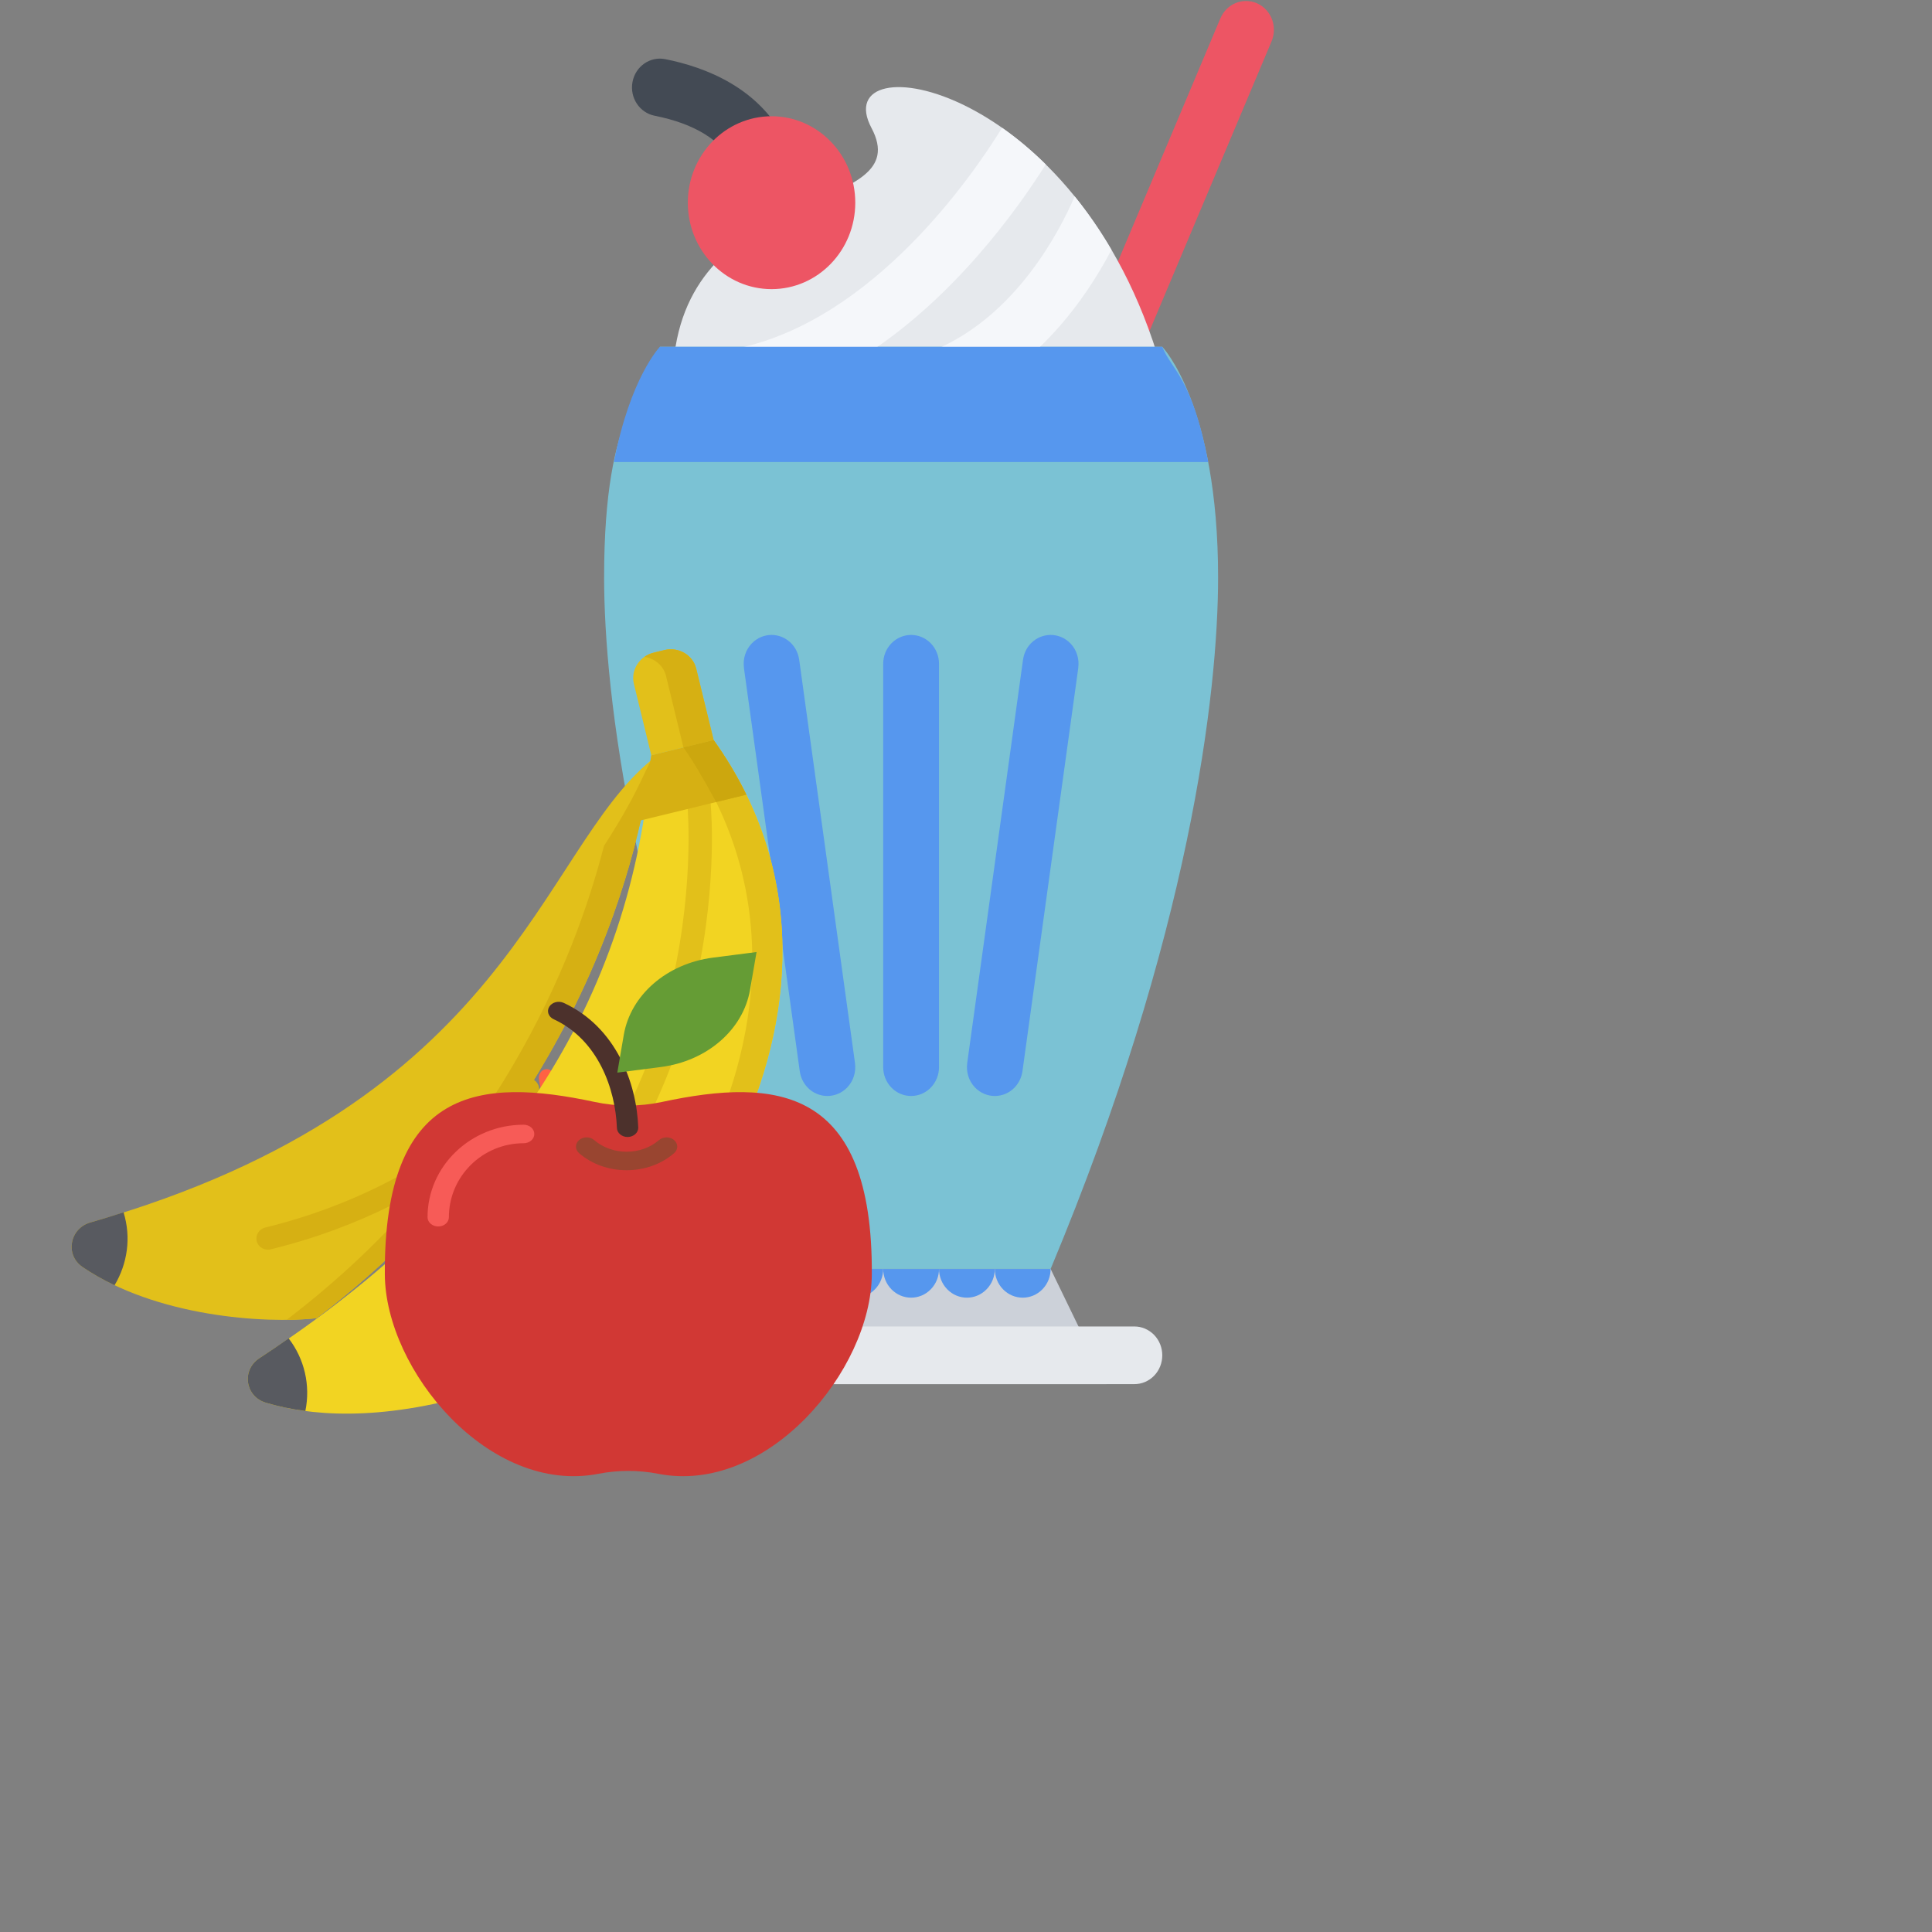 <?xml version="1.0" encoding="UTF-8" standalone="no"?>
<!DOCTYPE svg PUBLIC "-//W3C//DTD SVG 1.1//EN" "http://www.w3.org/Graphics/SVG/1.1/DTD/svg11.dtd">
<svg version="1.1" xmlns="http://www.w3.org/2000/svg" xmlns:xlink="http://www.w3.org/1999/xlink" preserveAspectRatio="xMidYMid meet" viewBox="0 0 640 640" width="640" height="640"><rect x="0" y="0" width="640" height="640" fill="#808080" stroke="none"/><defs><path d="M187.74 396.65C189.49 396.65 203.48 396.65 205.23 396.65C201.38 383.96 183.92 384.09 187.74 396.65Z" id="csPLbSs1d"></path><path d="M187.74 396.65C189.49 396.65 203.48 396.65 205.23 396.65C201.38 383.96 183.92 384.09 187.74 396.65Z" id="bJFEbJHy"></path><path d="M187.74 396.65C189.49 396.65 203.48 396.65 205.23 396.65C201.38 383.96 183.92 384.09 187.74 396.65Z" id="k1Nvt3zPZ5"></path><path d="M187.74 396.65C189.49 396.65 203.48 396.65 205.23 396.65C201.38 383.96 183.92 384.09 187.74 396.65Z" id="a9x82ldI0"></path><path d="M183.6 356.46C183.97 358.32 184.31 360.18 184.63 361.97C184.92 363.57 184.03 365.18 182.62 365.44C180.73 365.8 179.82 364.54 179.57 363.14C179.26 361.39 178.92 359.57 178.56 357.75C178.25 356.16 179.12 354.59 180.52 354.23C181.91 353.87 183.29 354.87 183.6 356.46Z" id="a2cprMcqz8"></path><path d="M183.6 356.46C183.97 358.32 184.31 360.18 184.63 361.97C184.92 363.57 184.03 365.18 182.62 365.44C180.73 365.8 179.82 364.54 179.57 363.14C179.26 361.39 178.92 359.57 178.56 357.75C178.25 356.16 179.12 354.59 180.52 354.23C181.91 353.87 183.29 354.87 183.6 356.46Z" id="c12K07aIi5"></path><path d="M183.6 356.46C183.97 358.32 184.31 360.18 184.63 361.97C184.92 363.57 184.03 365.18 182.62 365.44C180.73 365.8 179.82 364.54 179.57 363.14C179.26 361.39 178.92 359.57 178.56 357.75C178.25 356.16 179.12 354.59 180.52 354.23C181.91 353.87 183.29 354.87 183.6 356.46Z" id="g159xwsBPJ"></path><path d="M183.6 356.46C183.97 358.32 184.31 360.18 184.63 361.97C184.92 363.57 184.03 365.18 182.62 365.44C180.73 365.8 179.82 364.54 179.57 363.14C179.26 361.39 178.92 359.57 178.56 357.75C178.25 356.16 179.12 354.59 180.52 354.23C181.91 353.87 183.29 354.87 183.6 356.46Z" id="f2jGBuFYeY"></path><path d="M404.27 6.07C396.26 25.09 356.2 120.17 284.09 291.31C285.79 292.07 299.35 298.15 301.05 298.91C373.16 127.77 413.22 32.7 421.23 13.68C421.23 13.68 421.23 13.68 421.23 13.68C422.69 10.18 422.05 5.98 419.29 3.12C415.69 -0.6 409.82 -0.6 406.22 3.12C405.37 4 404.73 5 404.29 6.07C404.28 6.07 404.28 6.07 404.27 6.07Z" id="a1oSale0lt"></path><path d="M404.27 6.07C396.26 25.09 356.2 120.17 284.09 291.31C285.79 292.07 299.35 298.15 301.05 298.91C373.16 127.77 413.22 32.7 421.23 13.68C421.23 13.68 421.23 13.68 421.23 13.68C422.69 10.18 422.05 5.98 419.29 3.12C415.69 -0.6 409.82 -0.6 406.22 3.12C405.37 4 404.73 5 404.29 6.07C404.28 6.07 404.28 6.07 404.27 6.07Z" id="b1Tq3FEK06"></path><path d="M404.27 6.07C396.26 25.09 356.2 120.17 284.09 291.31C285.79 292.07 299.35 298.15 301.05 298.91C373.16 127.77 413.22 32.7 421.23 13.68C421.23 13.68 421.23 13.68 421.23 13.68C422.69 10.18 422.05 5.98 419.29 3.12C415.69 -0.6 409.82 -0.6 406.22 3.12C405.37 4 404.73 5 404.29 6.07C404.28 6.07 404.28 6.07 404.27 6.07Z" id="c2zhadTp0X"></path><path d="M404.27 6.07C396.26 25.09 356.2 120.17 284.09 291.31C285.79 292.07 299.35 298.15 301.05 298.91C373.16 127.77 413.22 32.7 421.23 13.68C421.23 13.68 421.23 13.68 421.23 13.68C422.69 10.18 422.05 5.98 419.29 3.12C415.69 -0.6 409.82 -0.6 406.22 3.12C405.37 4 404.73 5 404.29 6.07C404.28 6.07 404.28 6.07 404.27 6.07Z" id="i3swnDPhK"></path><path d="M365.16 178.71C365.16 178.71 408.23 204.04 384.61 121.63C357.28 26.28 273.5 13.75 288.69 42.39C303.88 71.02 232.92 59.69 223.78 114.87C211.2 190.74 265.38 172.78 275.78 187.26C284.72 186.41 356.22 179.57 365.16 178.71Z" id="fDXR0U2FA"></path><path d="M365.16 178.71C365.16 178.71 408.23 204.04 384.61 121.63C357.28 26.28 273.5 13.75 288.69 42.39C303.88 71.02 232.92 59.69 223.78 114.87C211.2 190.74 265.38 172.78 275.78 187.26C284.72 186.41 356.22 179.57 365.16 178.71Z" id="f77t3rE8C1"></path><path d="M365.16 178.71C365.16 178.71 408.23 204.04 384.61 121.63C357.28 26.28 273.5 13.75 288.69 42.39C303.88 71.02 232.92 59.69 223.78 114.87C211.2 190.74 265.38 172.78 275.78 187.26C284.72 186.41 356.22 179.57 365.16 178.71Z" id="b3dOzNgUEn"></path><path d="M365.16 178.71C365.16 178.71 408.23 204.04 384.61 121.63C357.28 26.28 273.5 13.75 288.69 42.39C303.88 71.02 232.92 59.69 223.78 114.87C211.2 190.74 265.38 172.78 275.78 187.26C284.72 186.41 356.22 179.57 365.16 178.71Z" id="bLzL5Q6a1"></path><path d="M366.53 458.51L348.04 420.37L255.59 420.37L237.1 458.51L366.53 458.51Z" id="h2fY6H6uZ9"></path><path d="M366.53 458.51L348.04 420.37L255.59 420.37L237.1 458.51L366.53 458.51Z" id="dWgYXvvxH"></path><path d="M366.53 458.51L348.04 420.37L255.59 420.37L237.1 458.51L366.53 458.51Z" id="a4z1EfhFC"></path><path d="M366.53 458.51L348.04 420.37L255.59 420.37L237.1 458.51L366.53 458.51Z" id="a7cosGU8MM"></path><path d="M200.12 191.24C200.12 229.42 209.36 309.71 255.59 420.34C256.82 420.34 262.98 420.34 274.08 420.34C318.46 420.34 343.11 420.34 348.04 420.34C394.26 309.71 403.51 229.42 403.51 191.24C403.51 133.97 385.01 114.87 385.01 114.87C373.92 114.87 346.19 114.87 301.81 114.87C251.89 114.87 224.16 114.87 218.61 114.87C214.91 130.14 200.12 133.97 200.12 191.24Z" id="b2OVFqg4zv"></path><path d="M200.12 191.24C200.12 229.42 209.36 309.71 255.59 420.34C256.82 420.34 262.98 420.34 274.08 420.34C318.46 420.34 343.11 420.34 348.04 420.34C394.26 309.71 403.51 229.42 403.51 191.24C403.51 133.97 385.01 114.87 385.01 114.87C373.92 114.87 346.19 114.87 301.81 114.87C251.89 114.87 224.16 114.87 218.61 114.87C214.91 130.14 200.12 133.97 200.12 191.24Z" id="c44oVPGOUS"></path><path d="M200.12 191.24C200.12 229.42 209.36 309.71 255.59 420.34C256.82 420.34 262.98 420.34 274.08 420.34C318.46 420.34 343.11 420.34 348.04 420.34C394.26 309.71 403.51 229.42 403.51 191.24C403.51 133.97 385.01 114.87 385.01 114.87C373.92 114.87 346.19 114.87 301.81 114.87C251.89 114.87 224.16 114.87 218.61 114.87C214.91 130.14 200.12 133.97 200.12 191.24Z" id="c5IbcSgA8N"></path><path d="M200.12 191.24C200.12 229.42 209.36 309.71 255.59 420.34C256.82 420.34 262.98 420.34 274.08 420.34C318.46 420.34 343.11 420.34 348.04 420.34C394.26 309.71 403.51 229.42 403.51 191.24C403.51 133.97 385.01 114.87 385.01 114.87C373.92 114.87 346.19 114.87 301.81 114.87C251.89 114.87 224.16 114.87 218.61 114.87C214.91 130.14 200.12 133.97 200.12 191.24Z" id="c1WZO5RUH"></path><path d="M271.37 427.08C273.17 425.23 274.07 422.8 274.08 420.37C270.38 420.37 257.44 420.37 255.59 420.37C255.6 422.8 256.5 425.23 258.3 427.08C261.91 430.8 267.76 430.8 271.37 427.08Z" id="d6aFI1gSz"></path><path d="M271.37 427.08C273.17 425.23 274.07 422.8 274.08 420.37C270.38 420.37 257.44 420.37 255.59 420.37C255.6 422.8 256.5 425.23 258.3 427.08C261.91 430.8 267.76 430.8 271.37 427.08Z" id="aEu4WxAxb"></path><path d="M271.37 427.08C273.17 425.23 274.07 422.8 274.08 420.37C270.38 420.37 257.44 420.37 255.59 420.37C255.6 422.8 256.5 425.23 258.3 427.08C261.91 430.8 267.76 430.8 271.37 427.08Z" id="d3qJgl1rLT"></path><path d="M271.37 427.08C273.17 425.23 274.07 422.8 274.08 420.37C270.38 420.37 257.44 420.37 255.59 420.37C255.6 422.8 256.5 425.23 258.3 427.08C261.91 430.8 267.76 430.8 271.37 427.08Z" id="bEGdB7P5"></path><path d="M289.86 427.08C291.66 425.23 292.56 422.8 292.57 420.37C288.87 420.37 275.93 420.37 274.08 420.37C274.09 422.8 274.99 425.23 276.78 427.08C280.4 430.8 286.25 430.8 289.86 427.08Z" id="a2lXF9P9ZN"></path><path d="M289.86 427.08C291.66 425.23 292.56 422.8 292.57 420.37C288.87 420.37 275.93 420.37 274.08 420.37C274.09 422.8 274.99 425.23 276.78 427.08C280.4 430.8 286.25 430.8 289.86 427.08Z" id="j29WlSsy2"></path><path d="M289.86 427.08C291.66 425.23 292.56 422.8 292.57 420.37C288.87 420.37 275.93 420.37 274.08 420.37C274.09 422.8 274.99 425.23 276.78 427.08C280.4 430.8 286.25 430.8 289.86 427.08Z" id="d1GlFHocQx"></path><path d="M289.86 427.08C291.66 425.23 292.56 422.8 292.57 420.37C288.87 420.37 275.93 420.37 274.08 420.37C274.09 422.8 274.99 425.23 276.78 427.08C280.4 430.8 286.25 430.8 289.86 427.08Z" id="ark1c7fw9"></path><path d="M308.35 427.08C310.15 425.23 311.05 422.8 311.06 420.37C307.36 420.37 294.42 420.37 292.57 420.37C292.58 422.8 293.48 425.23 295.28 427.08C298.89 430.8 304.74 430.8 308.35 427.08Z" id="a160mf1Rn"></path><path d="M308.35 427.08C310.15 425.23 311.05 422.8 311.06 420.37C307.36 420.37 294.42 420.37 292.57 420.37C292.58 422.8 293.48 425.23 295.28 427.08C298.89 430.8 304.74 430.8 308.35 427.08Z" id="hMQeQqtCR"></path><path d="M308.35 427.08C310.15 425.23 311.05 422.8 311.06 420.37C307.36 420.37 294.42 420.37 292.57 420.37C292.58 422.8 293.48 425.23 295.28 427.08C298.89 430.8 304.74 430.8 308.35 427.08Z" id="acK01tbiT"></path><path d="M308.35 427.08C310.15 425.23 311.05 422.8 311.06 420.37C307.36 420.37 294.42 420.37 292.57 420.37C292.58 422.8 293.48 425.23 295.28 427.08C298.89 430.8 304.74 430.8 308.35 427.08Z" id="bI0eQYcB"></path><path d="M326.83 427.08C328.63 425.23 329.54 422.8 329.54 420.37C325.85 420.37 312.91 420.37 311.06 420.37C311.07 422.8 311.97 425.23 313.77 427.08C317.38 430.8 323.23 430.8 326.83 427.08Z" id="c1XqlN3mOA"></path><path d="M326.83 427.08C328.63 425.23 329.54 422.8 329.54 420.37C325.85 420.37 312.91 420.37 311.06 420.37C311.07 422.8 311.97 425.23 313.77 427.08C317.38 430.8 323.23 430.8 326.83 427.08Z" id="ahJOzqpD2"></path><path d="M326.83 427.08C328.63 425.23 329.54 422.8 329.54 420.37C325.85 420.37 312.91 420.37 311.06 420.37C311.07 422.8 311.97 425.23 313.77 427.08C317.38 430.8 323.23 430.8 326.83 427.08Z" id="aYs8nlqWj"></path><path d="M326.83 427.08C328.63 425.23 329.54 422.8 329.54 420.37C325.85 420.37 312.91 420.37 311.06 420.37C311.07 422.8 311.97 425.23 313.77 427.08C317.38 430.8 323.23 430.8 326.83 427.08Z" id="b1lUjkdRA"></path><path d="M345.33 427.08C347.12 425.23 348.03 422.8 348.03 420.37C344.33 420.37 331.39 420.37 329.54 420.37C329.56 422.8 330.45 425.23 332.25 427.08C335.87 430.8 341.72 430.8 345.33 427.08Z" id="bEHGegEBR"></path><path d="M345.33 427.08C347.12 425.23 348.03 422.8 348.03 420.37C344.33 420.37 331.39 420.37 329.54 420.37C329.56 422.8 330.45 425.23 332.25 427.08C335.87 430.8 341.72 430.8 345.33 427.08Z" id="acI1E14cT"></path><path d="M345.33 427.08C347.12 425.23 348.03 422.8 348.03 420.37C344.33 420.37 331.39 420.37 329.54 420.37C329.56 422.8 330.45 425.23 332.25 427.08C335.87 430.8 341.72 430.8 345.33 427.08Z" id="a2tIogJpNh"></path><path d="M345.33 427.08C347.12 425.23 348.03 422.8 348.03 420.37C344.33 420.37 331.39 420.37 329.54 420.37C329.56 422.8 330.45 425.23 332.25 427.08C335.87 430.8 341.72 430.8 345.33 427.08Z" id="aMTuVFZlW"></path><path d="M368.19 82.75C364.37 76.2 360.26 70.31 356 65.05C351.02 76.62 336.65 104.48 309.73 115.89C310.44 117.65 316.05 131.78 316.76 133.55C343.53 122.2 359.76 98.81 368.19 82.75Z" id="e3bjUjZN7t"></path><path d="M368.19 82.75C364.37 76.2 360.26 70.31 356 65.05C351.02 76.62 336.65 104.48 309.73 115.89C310.44 117.65 316.05 131.78 316.76 133.55C343.53 122.2 359.76 98.81 368.19 82.75Z" id="i6sE7OuxK"></path><path d="M368.19 82.75C364.37 76.2 360.26 70.31 356 65.05C351.02 76.62 336.65 104.48 309.73 115.89C310.44 117.65 316.05 131.78 316.76 133.55C343.53 122.2 359.76 98.81 368.19 82.75Z" id="f4DGtMpsgr"></path><path d="M368.19 82.75C364.37 76.2 360.26 70.31 356 65.05C351.02 76.62 336.65 104.48 309.73 115.89C310.44 117.65 316.05 131.78 316.76 133.55C343.53 122.2 359.76 98.81 368.19 82.75Z" id="a4MlvSLTR"></path><path d="M244.48 115.37C244.85 117.24 247.84 132.19 248.21 134.06C274.23 128.53 300.33 111.54 323.67 84.95C334.15 73.01 341.87 61.71 346.42 54.46C341.61 49.72 336.75 45.69 331.95 42.33C322.15 58.24 289.49 105.78 244.48 115.37Z" id="d1LPtnXIvn"></path><path d="M244.48 115.37C244.85 117.24 247.84 132.19 248.21 134.06C274.23 128.53 300.33 111.54 323.67 84.95C334.15 73.01 341.87 61.71 346.42 54.46C341.61 49.72 336.75 45.69 331.95 42.33C322.15 58.24 289.49 105.78 244.48 115.37Z" id="b1IfNGJvNQ"></path><path d="M244.48 115.37C244.85 117.24 247.84 132.19 248.21 134.06C274.23 128.53 300.33 111.54 323.67 84.95C334.15 73.01 341.87 61.71 346.42 54.46C341.61 49.72 336.75 45.69 331.95 42.33C322.15 58.24 289.49 105.78 244.48 115.37Z" id="a8d3PCcKsm"></path><path d="M244.48 115.37C244.85 117.24 247.84 132.19 248.21 134.06C274.23 128.53 300.33 111.54 323.67 84.95C334.15 73.01 341.87 61.71 346.42 54.46C341.61 49.72 336.75 45.69 331.95 42.33C322.15 58.24 289.49 105.78 244.48 115.37Z" id="d11Tw9h3AQ"></path><path d="M227.85 439.41C227.85 439.41 227.85 439.41 227.85 439.41C225.48 439.41 223.12 440.35 221.31 442.21C217.7 445.94 217.7 452 221.31 455.72C223.12 457.57 225.48 458.51 227.85 458.51C227.85 458.51 227.85 458.51 227.85 458.51C242.64 458.51 360.99 458.51 375.78 458.51C375.78 458.51 375.78 458.51 375.78 458.51C378.15 458.51 380.5 457.59 382.32 455.72C385.92 452 385.92 445.94 382.32 442.21C380.5 440.35 378.15 439.41 375.78 439.41C375.78 439.41 375.78 439.41 375.78 439.41C360.99 439.41 242.64 439.41 227.85 439.41Z" id="b2fwvznHIg"></path><path d="M227.85 439.41C227.85 439.41 227.85 439.41 227.85 439.41C225.48 439.41 223.12 440.35 221.31 442.21C217.7 445.94 217.7 452 221.31 455.72C223.12 457.57 225.48 458.51 227.85 458.51C227.85 458.51 227.85 458.51 227.85 458.51C242.64 458.51 360.99 458.51 375.78 458.51C375.78 458.51 375.78 458.51 375.78 458.51C378.15 458.51 380.5 457.59 382.32 455.72C385.92 452 385.92 445.94 382.32 442.21C380.5 440.35 378.15 439.41 375.78 439.41C375.78 439.41 375.78 439.41 375.78 439.41C360.99 439.41 242.64 439.41 227.85 439.41Z" id="a5mXe5ARF2"></path><path d="M227.85 439.41C227.85 439.41 227.85 439.41 227.85 439.41C225.48 439.41 223.12 440.35 221.31 442.21C217.7 445.94 217.7 452 221.31 455.72C223.12 457.57 225.48 458.51 227.85 458.51C227.85 458.51 227.85 458.51 227.85 458.51C242.64 458.51 360.99 458.51 375.78 458.51C375.78 458.51 375.78 458.51 375.78 458.51C378.15 458.51 380.5 457.59 382.32 455.72C385.92 452 385.92 445.94 382.32 442.21C380.5 440.35 378.15 439.41 375.78 439.41C375.78 439.41 375.78 439.41 375.78 439.41C360.99 439.41 242.64 439.41 227.85 439.41Z" id="d9cRqVyIi"></path><path d="M227.85 439.41C227.85 439.41 227.85 439.41 227.85 439.41C225.48 439.41 223.12 440.35 221.31 442.21C217.7 445.94 217.7 452 221.31 455.72C223.12 457.57 225.48 458.51 227.85 458.51C227.85 458.51 227.85 458.51 227.85 458.51C242.64 458.51 360.99 458.51 375.78 458.51C375.78 458.51 375.78 458.51 375.78 458.51C378.15 458.51 380.5 457.59 382.32 455.72C385.92 452 385.92 445.94 382.32 442.21C380.5 440.35 378.15 439.41 375.78 439.41C375.78 439.41 375.78 439.41 375.78 439.41C360.99 439.41 242.64 439.41 227.85 439.41Z" id="a76UuxVdd0"></path><path d="M301.81 114.87C251.89 114.87 224.16 114.87 218.61 114.87C218.61 114.87 208.7 125.11 203.39 153.05C242.76 153.05 380.55 153.05 400.24 153.05C394.93 125.11 388.06 122.51 385.01 114.87C379.47 114.87 351.73 114.87 301.81 114.87Z" id="f1havAYiwn"></path><path d="M301.81 114.87C251.89 114.87 224.16 114.87 218.61 114.87C218.61 114.87 208.7 125.11 203.39 153.05C242.76 153.05 380.55 153.05 400.24 153.05C394.93 125.11 388.06 122.51 385.01 114.87C379.47 114.87 351.73 114.87 301.81 114.87Z" id="a4KlHSMVb"></path><path d="M301.81 114.87C251.89 114.87 224.16 114.87 218.61 114.87C218.61 114.87 208.7 125.11 203.39 153.05C242.76 153.05 380.55 153.05 400.24 153.05C394.93 125.11 388.06 122.51 385.01 114.87C379.47 114.87 351.73 114.87 301.81 114.87Z" id="bx6tONt20"></path><path d="M301.81 114.87C251.89 114.87 224.16 114.87 218.61 114.87C218.61 114.87 208.7 125.11 203.39 153.05C242.76 153.05 380.55 153.05 400.24 153.05C394.93 125.11 388.06 122.51 385.01 114.87C379.47 114.87 351.73 114.87 301.81 114.87Z" id="b1jxCP4ZTf"></path><path d="M292.57 219.88C292.57 233.24 292.57 340.14 292.57 353.5C292.57 353.5 292.57 353.5 292.57 353.5C292.57 355.96 293.47 358.4 295.28 360.27C298.89 363.99 304.74 363.99 308.35 360.27C310.15 358.4 311.06 355.96 311.06 353.5C311.06 353.5 311.06 353.5 311.06 353.5C311.06 340.14 311.06 233.24 311.06 219.88C311.06 219.88 311.06 219.88 311.06 219.88C311.06 217.43 310.15 214.99 308.35 213.12C304.74 209.4 298.89 209.4 295.28 213.12C293.47 214.99 292.57 217.43 292.57 219.88C292.57 219.88 292.57 219.88 292.57 219.88Z" id="b2Usvtw97w"></path><path d="M292.57 219.88C292.57 233.24 292.57 340.14 292.57 353.5C292.57 353.5 292.57 353.5 292.57 353.5C292.57 355.96 293.47 358.4 295.28 360.27C298.89 363.99 304.74 363.99 308.35 360.27C310.15 358.4 311.06 355.96 311.06 353.5C311.06 353.5 311.06 353.5 311.06 353.5C311.06 340.14 311.06 233.24 311.06 219.88C311.06 219.88 311.06 219.88 311.06 219.88C311.06 217.43 310.15 214.99 308.35 213.12C304.74 209.4 298.89 209.4 295.28 213.12C293.47 214.99 292.57 217.43 292.57 219.88C292.57 219.88 292.57 219.88 292.57 219.88Z" id="c38EwqglX1"></path><path d="M292.57 219.88C292.57 233.24 292.57 340.14 292.57 353.5C292.57 353.5 292.57 353.5 292.57 353.5C292.57 355.96 293.47 358.4 295.28 360.27C298.89 363.99 304.74 363.99 308.35 360.27C310.15 358.4 311.06 355.96 311.06 353.5C311.06 353.5 311.06 353.5 311.06 353.5C311.06 340.14 311.06 233.24 311.06 219.88C311.06 219.88 311.06 219.88 311.06 219.88C311.06 217.43 310.15 214.99 308.35 213.12C304.74 209.4 298.89 209.4 295.28 213.12C293.47 214.99 292.57 217.43 292.57 219.88C292.57 219.88 292.57 219.88 292.57 219.88Z" id="h6m1g773k5"></path><path d="M292.57 219.88C292.57 233.24 292.57 340.14 292.57 353.5C292.57 353.5 292.57 353.5 292.57 353.5C292.57 355.96 293.47 358.4 295.28 360.27C298.89 363.99 304.74 363.99 308.35 360.27C310.15 358.4 311.06 355.96 311.06 353.5C311.06 353.5 311.06 353.5 311.06 353.5C311.06 340.14 311.06 233.24 311.06 219.88C311.06 219.88 311.06 219.88 311.06 219.88C311.06 217.43 310.15 214.99 308.35 213.12C304.74 209.4 298.89 209.4 295.28 213.12C293.47 214.99 292.57 217.43 292.57 219.88C292.57 219.88 292.57 219.88 292.57 219.88Z" id="aKpbQsIwB"></path><path d="M338.89 218.53C337.04 231.89 322.25 338.8 320.4 352.16C320.4 352.16 320.41 352.16 320.41 352.16C320.01 355.04 320.87 358.06 323.01 360.27C326.62 363.99 332.48 363.99 336.08 360.27C337.56 358.73 338.41 356.83 338.7 354.86C338.7 354.86 338.7 354.86 338.7 354.86C340.55 341.5 355.35 234.58 357.2 221.22C357.19 221.22 357.18 221.22 357.18 221.22C357.58 218.35 356.71 215.33 354.58 213.12C350.97 209.4 345.12 209.4 341.5 213.12C340.02 214.64 339.17 216.55 338.9 218.53C338.9 218.53 338.89 218.53 338.89 218.53Z" id="a5JkMcxBDk"></path><path d="M338.89 218.53C337.04 231.89 322.25 338.8 320.4 352.16C320.4 352.16 320.41 352.16 320.41 352.16C320.01 355.04 320.87 358.06 323.01 360.27C326.62 363.99 332.48 363.99 336.08 360.27C337.56 358.73 338.41 356.83 338.7 354.86C338.7 354.86 338.7 354.86 338.7 354.86C340.55 341.5 355.35 234.58 357.2 221.22C357.19 221.22 357.18 221.22 357.18 221.22C357.58 218.35 356.71 215.33 354.58 213.12C350.97 209.4 345.12 209.4 341.5 213.12C340.02 214.64 339.17 216.55 338.9 218.53C338.9 218.53 338.89 218.53 338.89 218.53Z" id="a1WeG6DHHp"></path><path d="M338.89 218.53C337.04 231.89 322.25 338.8 320.4 352.16C320.4 352.16 320.41 352.16 320.41 352.16C320.01 355.04 320.87 358.06 323.01 360.27C326.62 363.99 332.48 363.99 336.08 360.27C337.56 358.73 338.41 356.83 338.7 354.86C338.7 354.86 338.7 354.86 338.7 354.86C340.55 341.5 355.35 234.58 357.2 221.22C357.19 221.22 357.18 221.22 357.18 221.22C357.58 218.35 356.71 215.33 354.58 213.12C350.97 209.4 345.12 209.4 341.5 213.12C340.02 214.64 339.17 216.55 338.9 218.53C338.9 218.53 338.89 218.53 338.89 218.53Z" id="gzRDQ7uL"></path><path d="M338.89 218.53C337.04 231.89 322.25 338.8 320.4 352.16C320.4 352.16 320.41 352.16 320.41 352.16C320.01 355.04 320.87 358.06 323.01 360.27C326.62 363.99 332.48 363.99 336.08 360.27C337.56 358.73 338.41 356.83 338.7 354.86C338.7 354.86 338.7 354.86 338.7 354.86C340.55 341.5 355.35 234.58 357.2 221.22C357.19 221.22 357.18 221.22 357.18 221.22C357.58 218.35 356.71 215.33 354.58 213.12C350.97 209.4 345.12 209.4 341.5 213.12C340.02 214.64 339.17 216.55 338.9 218.53C338.9 218.53 338.89 218.53 338.89 218.53Z" id="cEZztjjXw"></path><path d="M262.12 213.12C258.51 209.4 252.66 209.4 249.05 213.12C246.92 215.33 246.05 218.35 246.45 221.22C246.45 221.22 246.44 221.22 246.43 221.23C248.28 234.59 263.08 341.5 264.93 354.86C264.93 354.86 264.93 354.86 264.93 354.86C265.21 356.83 266.07 358.73 267.54 360.27C271.15 363.99 277.01 363.99 280.62 360.27C282.76 358.06 283.62 355.04 283.22 352.16C283.22 352.16 283.23 352.16 283.23 352.16C283.23 352.16 283.23 352.16 283.23 352.16C281.38 338.8 266.59 231.88 264.74 218.52C264.73 218.53 264.73 218.53 264.73 218.53C264.46 216.55 263.6 214.64 262.12 213.12Z" id="h68pHkGV8F"></path><path d="M262.12 213.12C258.51 209.4 252.66 209.4 249.05 213.12C246.92 215.33 246.05 218.35 246.45 221.22C246.45 221.22 246.44 221.22 246.43 221.23C248.28 234.59 263.08 341.5 264.93 354.86C264.93 354.86 264.93 354.86 264.93 354.86C265.21 356.83 266.07 358.73 267.54 360.27C271.15 363.99 277.01 363.99 280.62 360.27C282.76 358.06 283.62 355.04 283.22 352.16C283.22 352.16 283.23 352.16 283.23 352.16C283.23 352.16 283.23 352.16 283.23 352.16C281.38 338.8 266.59 231.88 264.74 218.52C264.73 218.53 264.73 218.53 264.73 218.53C264.46 216.55 263.6 214.64 262.12 213.12Z" id="b1GP1GyI8"></path><path d="M262.12 213.12C258.51 209.4 252.66 209.4 249.05 213.12C246.92 215.33 246.05 218.35 246.45 221.22C246.45 221.22 246.44 221.22 246.43 221.23C248.28 234.59 263.08 341.5 264.93 354.86C264.93 354.86 264.93 354.86 264.93 354.86C265.21 356.83 266.07 358.73 267.54 360.27C271.15 363.99 277.01 363.99 280.62 360.27C282.76 358.06 283.62 355.04 283.22 352.16C283.22 352.16 283.23 352.16 283.23 352.16C283.23 352.16 283.23 352.16 283.23 352.16C281.38 338.8 266.59 231.88 264.74 218.52C264.73 218.53 264.73 218.53 264.73 218.53C264.46 216.55 263.6 214.64 262.12 213.12Z" id="eb4AlCj6X"></path><path d="M262.12 213.12C258.51 209.4 252.66 209.4 249.05 213.12C246.92 215.33 246.05 218.35 246.45 221.22C246.45 221.22 246.44 221.22 246.43 221.23C248.28 234.59 263.08 341.5 264.93 354.86C264.93 354.86 264.93 354.86 264.93 354.86C265.21 356.83 266.07 358.73 267.54 360.27C271.15 363.99 277.01 363.99 280.62 360.27C282.76 358.06 283.62 355.04 283.22 352.16C283.22 352.16 283.23 352.16 283.23 352.16C283.23 352.16 283.23 352.16 283.23 352.16C281.38 338.8 266.59 231.88 264.74 218.52C264.73 218.53 264.73 218.53 264.73 218.53C264.46 216.55 263.6 214.64 262.12 213.12Z" id="fUK8upFTw"></path><path d="M243.4 54.64C238.94 46.43 230.01 40.94 216.86 38.34C211.85 37.35 208.56 32.35 209.52 27.17C210.48 21.99 215.33 18.6 220.34 19.59C233.7 22.23 251.44 29.07 260.22 46.63C265.58 57.37 264.89 66.98 264.79 68.04C262.34 67.8 256.2 67.2 246.38 66.25C246.38 66.32 246.37 66.35 246.37 66.37C246.37 66.32 246.69 60.7 243.4 54.64Z" id="a4ieGGJYrc"></path><path d="M243.4 54.64C238.94 46.43 230.01 40.94 216.86 38.34C211.85 37.35 208.56 32.35 209.52 27.17C210.48 21.99 215.33 18.6 220.34 19.59C233.7 22.23 251.44 29.07 260.22 46.63C265.58 57.37 264.89 66.98 264.79 68.04C262.34 67.8 256.2 67.2 246.38 66.25C246.38 66.32 246.37 66.35 246.37 66.37C246.37 66.32 246.69 60.7 243.4 54.64Z" id="a10beSdP1x"></path><path d="M243.4 54.64C238.94 46.43 230.01 40.94 216.86 38.34C211.85 37.35 208.56 32.35 209.52 27.17C210.48 21.99 215.33 18.6 220.34 19.59C233.7 22.23 251.44 29.07 260.22 46.63C265.58 57.37 264.89 66.98 264.79 68.04C262.34 67.8 256.2 67.2 246.38 66.25C246.38 66.32 246.37 66.35 246.37 66.37C246.37 66.32 246.69 60.7 243.4 54.64Z" id="caYXh1ycV"></path><path d="M243.4 54.64C238.94 46.43 230.01 40.94 216.86 38.34C211.85 37.35 208.56 32.35 209.52 27.17C210.48 21.99 215.33 18.6 220.34 19.59C233.7 22.23 251.44 29.07 260.22 46.63C265.58 57.37 264.89 66.98 264.79 68.04C262.34 67.8 256.2 67.2 246.38 66.25C246.38 66.32 246.37 66.35 246.37 66.37C246.37 66.32 246.69 60.7 243.4 54.64Z" id="dmOd9c8K2"></path><path d="M255.59 95.78C270.91 95.78 283.32 82.96 283.32 67.14C283.32 51.33 270.91 38.51 255.59 38.51C240.27 38.51 227.85 51.33 227.85 67.14C227.85 82.96 240.27 95.78 255.59 95.78Z" id="i2hg5f2uNV"></path><path d="M255.59 95.78C270.91 95.78 283.32 82.96 283.32 67.14C283.32 51.33 270.91 38.51 255.59 38.51C240.27 38.51 227.85 51.33 227.85 67.14C227.85 82.96 240.27 95.78 255.59 95.78Z" id="aI927QWO2"></path><path d="M255.59 95.78C270.91 95.78 283.32 82.96 283.32 67.14C283.32 51.33 270.91 38.51 255.59 38.51C240.27 38.51 227.85 51.33 227.85 67.14C227.85 82.96 240.27 95.78 255.59 95.78Z" id="c1bZKElbHN"></path><path d="M255.59 95.78C270.91 95.78 283.32 82.96 283.32 67.14C283.32 51.33 270.91 38.51 255.59 38.51C240.27 38.51 227.85 51.33 227.85 67.14C227.85 82.96 240.27 95.78 255.59 95.78Z" id="b7cD3iFDV"></path><path d="M220.28 291.57C223.39 301.97 226.33 313.7 228.79 325.5C229.19 327.4 228.28 329.51 226.7 329.83C224.33 330.31 223.5 328.87 223.17 327.26C220.76 315.7 217.88 304.21 214.83 294.03C214.28 292.18 215.05 290.14 216.55 289.46C218.06 288.78 219.72 289.72 220.28 291.57Z" id="mzRLEjy2W"></path><path d="M220.28 291.57C223.39 301.97 226.33 313.7 228.79 325.5C229.19 327.4 228.28 329.51 226.7 329.83C224.33 330.31 223.5 328.87 223.17 327.26C220.76 315.7 217.88 304.21 214.83 294.03C214.28 292.18 215.05 290.14 216.55 289.46C218.06 288.78 219.72 289.72 220.28 291.57Z" id="a1FNYmF9UM"></path><path d="M189.26 390.77C189.8 390.1 190.55 389.72 191.31 389.72C192.08 389.72 192.82 390.1 193.36 390.77C193.9 391.43 194.21 392.35 194.21 393.28C194.21 394.22 193.9 395.14 193.36 395.81C192.82 396.47 192.08 396.85 191.31 396.85C190.55 396.85 189.8 396.47 189.26 395.81C188.72 395.14 188.41 394.22 188.41 393.28C188.41 392.35 188.72 391.43 189.26 390.77Z" id="c3Bo0AxZlF"></path><path d="M189.26 390.77C189.8 390.1 190.55 389.72 191.31 389.72C192.08 389.72 192.82 390.1 193.36 390.77C193.9 391.43 194.21 392.35 194.21 393.28C194.21 394.22 193.9 395.14 193.36 395.81C192.82 396.47 192.08 396.85 191.31 396.85C190.55 396.85 189.8 396.47 189.26 395.81C188.72 395.14 188.41 394.22 188.41 393.28C188.41 392.35 188.72 391.43 189.26 390.77Z" id="b1CcyzInLY"></path><path d="M189.26 390.77C189.8 390.1 190.55 389.72 191.31 389.72C192.08 389.72 192.82 390.1 193.36 390.77C193.9 391.43 194.21 392.35 194.21 393.28C194.21 394.22 193.9 395.14 193.36 395.81C192.82 396.47 192.08 396.85 191.31 396.85C190.55 396.85 189.8 396.47 189.26 395.81C188.72 395.14 188.41 394.22 188.41 393.28C188.41 392.35 188.72 391.43 189.26 390.77Z" id="bjcAdW5b"></path><path d="M189.26 390.77C189.8 390.1 190.55 389.72 191.31 389.72C192.08 389.72 192.82 390.1 193.36 390.77C193.9 391.43 194.21 392.35 194.21 393.28C194.21 394.22 193.9 395.14 193.36 395.81C192.82 396.47 192.08 396.85 191.31 396.85C190.55 396.85 189.8 396.47 189.26 395.81C188.72 395.14 188.41 394.22 188.41 393.28C188.41 392.35 188.72 391.43 189.26 390.77Z" id="aA9UcRZsC"></path><path d="M199.12 375.04C199.66 374.38 200.41 374 201.17 374C201.94 374 202.69 374.38 203.23 375.04C203.76 375.71 204.07 376.62 204.07 377.56C204.07 378.5 203.76 379.42 203.23 380.08C202.69 380.74 201.94 381.12 201.17 381.12C200.41 381.12 199.66 380.74 199.12 380.08C198.58 379.42 198.27 378.5 198.27 377.56C198.27 376.62 198.58 375.7 199.12 375.04Z" id="heomV1PVv"></path><path d="M199.12 375.04C199.66 374.38 200.41 374 201.17 374C201.94 374 202.69 374.38 203.23 375.04C203.76 375.71 204.07 376.62 204.07 377.56C204.07 378.5 203.76 379.42 203.23 380.08C202.69 380.74 201.94 381.12 201.17 381.12C200.41 381.12 199.66 380.74 199.12 380.08C198.58 379.42 198.27 378.5 198.27 377.56C198.27 376.62 198.58 375.7 199.12 375.04Z" id="e2rJ90eV5Z"></path><path d="M199.12 375.04C199.66 374.38 200.41 374 201.17 374C201.94 374 202.69 374.38 203.23 375.04C203.76 375.71 204.07 376.62 204.07 377.56C204.07 378.5 203.76 379.42 203.23 380.08C202.69 380.74 201.94 381.12 201.17 381.12C200.41 381.12 199.66 380.74 199.12 380.08C198.58 379.42 198.27 378.5 198.27 377.56C198.27 376.62 198.58 375.7 199.12 375.04Z" id="a4nLeHHlJC"></path><path d="M199.12 375.04C199.66 374.38 200.41 374 201.17 374C201.94 374 202.69 374.38 203.23 375.04C203.76 375.71 204.07 376.62 204.07 377.56C204.07 378.5 203.76 379.42 203.23 380.08C202.69 380.74 201.94 381.12 201.17 381.12C200.41 381.12 199.66 380.74 199.12 380.08C198.58 379.42 198.27 378.5 198.27 377.56C198.27 376.62 198.58 375.7 199.12 375.04Z" id="b4eZAoZsg"></path><path d="M212.47 375.04C213.01 374.38 213.75 374 214.52 374C215.28 374 216.03 374.38 216.57 375.04C217.11 375.71 217.42 376.62 217.42 377.56C217.42 378.5 217.11 379.42 216.57 380.08C216.03 380.74 215.28 381.12 214.52 381.12C213.76 381.12 213.01 380.74 212.47 380.08C211.93 379.42 211.62 378.5 211.62 377.56C211.62 376.62 211.93 375.7 212.47 375.04Z" id="bHsI7S5Xx"></path><path d="M212.47 375.04C213.01 374.38 213.75 374 214.52 374C215.28 374 216.03 374.38 216.57 375.04C217.11 375.71 217.42 376.62 217.42 377.56C217.42 378.5 217.11 379.42 216.57 380.08C216.03 380.74 215.28 381.12 214.52 381.12C213.76 381.12 213.01 380.74 212.47 380.08C211.93 379.42 211.62 378.5 211.62 377.56C211.62 376.62 211.93 375.7 212.47 375.04Z" id="i8qQVAR5my"></path><path d="M212.47 375.04C213.01 374.38 213.75 374 214.52 374C215.28 374 216.03 374.38 216.57 375.04C217.11 375.71 217.42 376.62 217.42 377.56C217.42 378.5 217.11 379.42 216.57 380.08C216.03 380.74 215.28 381.12 214.52 381.12C213.76 381.12 213.01 380.74 212.47 380.08C211.93 379.42 211.62 378.5 211.62 377.56C211.62 376.62 211.93 375.7 212.47 375.04Z" id="aHZSGRLP3"></path><path d="M212.47 375.04C213.01 374.38 213.75 374 214.52 374C215.28 374 216.03 374.38 216.57 375.04C217.11 375.71 217.42 376.62 217.42 377.56C217.42 378.5 217.11 379.42 216.57 380.08C216.03 380.74 215.28 381.12 214.52 381.12C213.76 381.12 213.01 380.74 212.47 380.08C211.93 379.42 211.62 378.5 211.62 377.56C211.62 376.62 211.93 375.7 212.47 375.04Z" id="b2nAbGwd1d"></path><path d="M186.36 367.92C186.9 367.26 187.65 366.88 188.41 366.88C189.17 366.88 189.92 367.26 190.46 367.92C191 368.59 191.31 369.5 191.31 370.44C191.31 371.38 191 372.29 190.46 372.96C189.92 373.62 189.17 374 188.41 374C187.65 374 186.9 373.62 186.36 372.96C185.82 372.29 185.51 371.38 185.51 370.44C185.51 369.5 185.82 368.58 186.36 367.92Z" id="c2PjPXaXlU"></path><path d="M186.36 367.92C186.9 367.26 187.65 366.88 188.41 366.88C189.17 366.88 189.92 367.26 190.46 367.92C191 368.59 191.31 369.5 191.31 370.44C191.31 371.38 191 372.29 190.46 372.96C189.92 373.62 189.17 374 188.41 374C187.65 374 186.9 373.62 186.36 372.96C185.82 372.29 185.51 371.38 185.51 370.44C185.51 369.5 185.82 368.58 186.36 367.92Z" id="czFUwcak7"></path><path d="M186.36 367.92C186.9 367.26 187.65 366.88 188.41 366.88C189.17 366.88 189.92 367.26 190.46 367.92C191 368.59 191.31 369.5 191.31 370.44C191.31 371.38 191 372.29 190.46 372.96C189.92 373.62 189.17 374 188.41 374C187.65 374 186.9 373.62 186.36 372.96C185.82 372.29 185.51 371.38 185.51 370.44C185.51 369.5 185.82 368.58 186.36 367.92Z" id="a1lUF25eqq"></path><path d="M186.36 367.92C186.9 367.26 187.65 366.88 188.41 366.88C189.17 366.88 189.92 367.26 190.46 367.92C191 368.59 191.31 369.5 191.31 370.44C191.31 371.38 191 372.29 190.46 372.96C189.92 373.62 189.17 374 188.41 374C187.65 374 186.9 373.62 186.36 372.96C185.82 372.29 185.51 371.38 185.51 370.44C185.51 369.5 185.82 368.58 186.36 367.92Z" id="b46exNYmi"></path><path d="M203.5 353.6C204.04 352.94 204.78 352.56 205.55 352.56C206.31 352.56 207.06 352.94 207.6 353.6C208.14 354.27 208.45 355.18 208.45 356.12C208.45 357.06 208.14 357.98 207.6 358.64C207.06 359.3 206.31 359.68 205.55 359.68C204.78 359.68 204.04 359.3 203.5 358.64C202.96 357.98 202.65 357.06 202.65 356.12C202.65 355.19 202.96 354.26 203.5 353.6Z" id="b581vNPxu"></path><path d="M203.5 353.6C204.04 352.94 204.78 352.56 205.55 352.56C206.31 352.56 207.06 352.94 207.6 353.6C208.14 354.27 208.45 355.18 208.45 356.12C208.45 357.06 208.14 357.98 207.6 358.64C207.06 359.3 206.31 359.68 205.55 359.68C204.78 359.68 204.04 359.3 203.5 358.64C202.96 357.98 202.65 357.06 202.65 356.12C202.65 355.19 202.96 354.26 203.5 353.6Z" id="b3mQ3I2LU"></path><path d="M203.5 353.6C204.04 352.94 204.78 352.56 205.55 352.56C206.31 352.56 207.06 352.94 207.6 353.6C208.14 354.27 208.45 355.18 208.45 356.12C208.45 357.06 208.14 357.98 207.6 358.64C207.06 359.3 206.31 359.68 205.55 359.68C204.78 359.68 204.04 359.3 203.5 358.64C202.96 357.98 202.65 357.06 202.65 356.12C202.65 355.19 202.96 354.26 203.5 353.6Z" id="iO2NUruMr"></path><path d="M203.5 353.6C204.04 352.94 204.78 352.56 205.55 352.56C206.31 352.56 207.06 352.94 207.6 353.6C208.14 354.27 208.45 355.18 208.45 356.12C208.45 357.06 208.14 357.98 207.6 358.64C207.06 359.3 206.31 359.68 205.55 359.68C204.78 359.68 204.04 359.3 203.5 358.64C202.96 357.98 202.65 357.06 202.65 356.12C202.65 355.19 202.96 354.26 203.5 353.6Z" id="b3WA2DBOt"></path><path d="M204.92 394.33C205.47 393.66 206.21 393.28 206.97 393.28C207.74 393.28 208.49 393.66 209.03 394.33C209.57 394.99 209.88 395.91 209.88 396.85C209.88 397.79 209.57 398.7 209.03 399.37C208.49 400.03 207.74 400.41 206.97 400.41C206.21 400.41 205.47 400.03 204.92 399.37C204.38 398.7 204.07 397.79 204.07 396.85C204.07 395.91 204.38 394.99 204.92 394.33Z" id="ewGCYwsQu"></path><path d="M204.92 394.33C205.47 393.66 206.21 393.28 206.97 393.28C207.74 393.28 208.49 393.66 209.03 394.33C209.57 394.99 209.88 395.91 209.88 396.85C209.88 397.79 209.57 398.7 209.03 399.37C208.49 400.03 207.74 400.41 206.97 400.41C206.21 400.41 205.47 400.03 204.92 399.37C204.38 398.7 204.07 397.79 204.07 396.85C204.07 395.91 204.38 394.99 204.92 394.33Z" id="a1GxMRmXrH"></path><path d="M204.92 394.33C205.47 393.66 206.21 393.28 206.97 393.28C207.74 393.28 208.49 393.66 209.03 394.33C209.57 394.99 209.88 395.91 209.88 396.85C209.88 397.79 209.57 398.7 209.03 399.37C208.49 400.03 207.74 400.41 206.97 400.41C206.21 400.41 205.47 400.03 204.92 399.37C204.38 398.7 204.07 397.79 204.07 396.85C204.07 395.91 204.38 394.99 204.92 394.33Z" id="b3aWucxbgz"></path><path d="M204.92 394.33C205.47 393.66 206.21 393.28 206.97 393.28C207.74 393.28 208.49 393.66 209.03 394.33C209.57 394.99 209.88 395.91 209.88 396.85C209.88 397.79 209.57 398.7 209.03 399.37C208.49 400.03 207.74 400.41 206.97 400.41C206.21 400.41 205.47 400.03 204.92 399.37C204.38 398.7 204.07 397.79 204.07 396.85C204.07 395.91 204.38 394.99 204.92 394.33Z" id="a5mD9uqlCM"></path><path d="M202.02 328.29C202.56 327.62 203.31 327.24 204.07 327.24C204.84 327.24 205.59 327.62 206.13 328.29C206.67 328.95 206.97 329.87 206.97 330.8C206.97 331.74 206.66 332.66 206.13 333.32C205.59 333.98 204.84 334.36 204.07 334.36C203.31 334.36 202.57 333.98 202.02 333.32C201.48 332.66 201.17 331.74 201.17 330.8C201.17 329.87 201.48 328.95 202.02 328.29Z" id="adgykI7xv"></path><path d="M202.02 328.29C202.56 327.62 203.31 327.24 204.07 327.24C204.84 327.24 205.59 327.62 206.13 328.29C206.67 328.95 206.97 329.87 206.97 330.8C206.97 331.74 206.66 332.66 206.13 333.32C205.59 333.98 204.84 334.36 204.07 334.36C203.31 334.36 202.57 333.98 202.02 333.32C201.48 332.66 201.17 331.74 201.17 330.8C201.17 329.87 201.48 328.95 202.02 328.29Z" id="guxfmuBz"></path><path d="M202.02 328.29C202.56 327.62 203.31 327.24 204.07 327.24C204.84 327.24 205.59 327.62 206.13 328.29C206.67 328.95 206.97 329.87 206.97 330.8C206.97 331.74 206.66 332.66 206.13 333.32C205.59 333.98 204.84 334.36 204.07 334.36C203.31 334.36 202.57 333.98 202.02 333.32C201.48 332.66 201.17 331.74 201.17 330.8C201.17 329.87 201.48 328.95 202.02 328.29Z" id="a1KfLJqgmq"></path><path d="M202.02 328.29C202.56 327.62 203.31 327.24 204.07 327.24C204.84 327.24 205.59 327.62 206.13 328.29C206.67 328.95 206.97 329.87 206.97 330.8C206.97 331.74 206.66 332.66 206.13 333.32C205.59 333.98 204.84 334.36 204.07 334.36C203.31 334.36 202.57 333.98 202.02 333.32C201.48 332.66 201.17 331.74 201.17 330.8C201.17 329.87 201.48 328.95 202.02 328.29Z" id="b1z9g8gGDI"></path><path d="M192.16 344.72C192.7 344.06 193.45 343.68 194.21 343.68C194.98 343.68 195.72 344.06 196.26 344.72C196.8 345.39 197.11 346.31 197.11 347.24C197.11 348.18 196.8 349.1 196.26 349.76C195.72 350.42 194.98 350.8 194.21 350.8C193.45 350.8 192.7 350.42 192.16 349.76C191.62 349.1 191.31 348.18 191.31 347.24C191.31 346.31 191.62 345.38 192.16 344.72Z" id="bNlLcxUN"></path><path d="M192.16 344.72C192.7 344.06 193.45 343.68 194.21 343.68C194.98 343.68 195.72 344.06 196.26 344.72C196.8 345.39 197.11 346.31 197.11 347.24C197.11 348.18 196.8 349.1 196.26 349.76C195.72 350.42 194.98 350.8 194.21 350.8C193.45 350.8 192.7 350.42 192.16 349.76C191.62 349.1 191.31 348.18 191.31 347.24C191.31 346.31 191.62 345.38 192.16 344.72Z" id="a6RDoh0gfX"></path><path d="M192.16 344.72C192.7 344.06 193.45 343.68 194.21 343.68C194.98 343.68 195.72 344.06 196.26 344.72C196.8 345.39 197.11 346.31 197.11 347.24C197.11 348.18 196.8 349.1 196.26 349.76C195.72 350.42 194.98 350.8 194.21 350.8C193.45 350.8 192.7 350.42 192.16 349.76C191.62 349.1 191.31 348.18 191.31 347.24C191.31 346.31 191.62 345.38 192.16 344.72Z" id="c13Q51rr7v"></path><path d="M192.16 344.72C192.7 344.06 193.45 343.68 194.21 343.68C194.98 343.68 195.72 344.06 196.26 344.72C196.8 345.39 197.11 346.31 197.11 347.24C197.11 348.18 196.8 349.1 196.26 349.76C195.72 350.42 194.98 350.8 194.21 350.8C193.45 350.8 192.7 350.42 192.16 349.76C191.62 349.1 191.31 348.18 191.31 347.24C191.31 346.31 191.62 345.38 192.16 344.72Z" id="a1mYIDtNp"></path><path d="M215.73 251.85C214.2 265.85 200.22 364.25 104.87 436.67C87.84 438.6 51.53 436.18 27.31 419.69C21.49 415.72 23.05 406.92 29.97 404.95C168.97 365.3 178.55 282.47 215.7 251.85C215.71 251.85 215.72 251.85 215.73 251.85Z" id="a15oQNTCxp"></path><path d="M215.73 251.85C214.2 265.85 200.22 364.25 104.87 436.67C87.84 438.6 51.53 436.18 27.31 419.69C21.49 415.72 23.05 406.92 29.97 404.95C168.97 365.3 178.55 282.47 215.7 251.85C215.71 251.85 215.72 251.85 215.73 251.85Z" id="a4nMHgFHhW"></path><path d="M177.8 363.09C179.1 361.44 178.78 359.1 177.09 357.88C175.4 356.66 172.99 357 171.69 358.66C171.56 358.82 164.76 367.36 151.13 377.46C138.53 386.8 117.33 399.45 87.9 406.62C85.83 407.12 84.55 409.15 85.04 411.14C85.52 413.14 87.59 414.35 89.67 413.85C120.53 406.33 142.79 393 156.02 383.15C170.45 372.4 177.51 363.47 177.8 363.09Z" id="c59n3oKwV"></path><path d="M177.8 363.09C179.1 361.44 178.78 359.1 177.09 357.88C175.4 356.66 172.99 357 171.69 358.66C171.56 358.82 164.76 367.36 151.13 377.46C138.53 386.8 117.33 399.45 87.9 406.62C85.83 407.12 84.55 409.15 85.04 411.14C85.52 413.14 87.59 414.35 89.67 413.85C120.53 406.33 142.79 393 156.02 383.15C170.45 372.4 177.51 363.47 177.8 363.09Z" id="bjRytNum6"></path><path d="M88.03 464.66C101.67 468.75 124.95 471.39 158.91 461.16C217.93 443.39 299.44 333.16 236.4 245.17C235.02 245.5 228.14 247.18 215.75 250.2C209.67 331.03 166.4 397.6 85.94 449.91C79.93 453.82 81.2 462.61 88.03 464.66Z" id="a5AmrLgjr"></path><path d="M88.03 464.66C101.67 468.75 124.95 471.39 158.91 461.16C217.93 443.39 299.44 333.16 236.4 245.17C235.02 245.5 228.14 247.18 215.75 250.2C209.67 331.03 166.4 397.6 85.94 449.91C79.93 453.82 81.2 462.61 88.03 464.66Z" id="b5DXVklnk"></path><path d="M203.74 389.14C214.92 372.58 223.36 353.49 228.81 332.42C238.07 296.64 235.55 267.87 235.44 266.66C235.25 264.61 233.38 263.13 231.26 263.35C229.14 263.57 227.58 265.4 227.76 267.45C227.76 267.45 227.76 267.45 227.76 267.45C227.79 267.73 230.27 296.36 221.28 330.96C209.3 377.03 183.75 411.27 145.34 432.73C143.48 433.76 142.82 436.05 143.86 437.82C144.72 439.29 146.47 439.96 148.1 439.56C148.44 439.48 148.78 439.35 149.1 439.17C171.34 426.75 189.72 409.91 203.74 389.14Z" id="f3MlSvDWHD"></path><path d="M203.74 389.14C214.92 372.58 223.36 353.49 228.81 332.42C238.07 296.64 235.55 267.87 235.44 266.66C235.25 264.61 233.38 263.13 231.26 263.35C229.14 263.57 227.58 265.4 227.76 267.45C227.76 267.45 227.76 267.45 227.76 267.45C227.79 267.73 230.27 296.36 221.28 330.96C209.3 377.03 183.75 411.27 145.34 432.73C143.48 433.76 142.82 436.05 143.86 437.82C144.72 439.29 146.47 439.96 148.1 439.56C148.44 439.48 148.78 439.35 149.1 439.17C171.34 426.75 189.72 409.91 203.74 389.14Z" id="a2aejbfFJ"></path><path d="M236.4 245.17C299.44 333.16 217.93 443.39 158.91 461.16C153.66 462.74 148.67 464.01 143.93 465.02C145.57 464.58 147.22 464.11 148.91 463.6C207.93 445.83 289.44 335.59 226.4 247.6C227.4 247.36 235.4 245.41 236.4 245.17Z" id="baiWZR0U9"></path><path d="M236.4 245.17C299.44 333.16 217.93 443.39 158.91 461.16C153.66 462.74 148.67 464.01 143.93 465.02C145.57 464.58 147.22 464.11 148.91 463.6C207.93 445.83 289.44 335.59 226.4 247.6C227.4 247.36 235.4 245.41 236.4 245.17Z" id="a1vgvBHzkL"></path><path d="M101.15 467.42C96.07 466.75 91.69 465.76 88.03 464.66C81.2 462.61 79.93 453.82 85.94 449.91C89.25 447.76 92.47 445.57 95.62 443.36C100.84 450.13 102.91 458.88 101.15 467.42Z" id="c2qkkSeSGi"></path><path d="M101.15 467.42C96.07 466.75 91.69 465.76 88.03 464.66C81.2 462.61 79.93 453.82 85.94 449.91C89.25 447.76 92.47 445.57 95.62 443.36C100.84 450.13 102.91 458.88 101.15 467.42Z" id="b2gelv1uAm"></path><path d="M215.73 251.85C214.2 265.85 200.22 364.25 104.87 436.67C102.04 436.99 98.68 437.19 94.93 437.22C164.3 384.34 190.43 317.73 200.07 280.22C210.97 263.31 212.57 257.52 215.7 251.85C215.71 251.85 215.72 251.85 215.73 251.85Z" id="a13kJaeyts"></path><path d="M215.73 251.85C214.2 265.85 200.22 364.25 104.87 436.67C102.04 436.99 98.68 437.19 94.93 437.22C164.3 384.34 190.43 317.73 200.07 280.22C210.97 263.31 212.57 257.52 215.7 251.85C215.71 251.85 215.72 251.85 215.73 251.85Z" id="a2cSFdscK"></path><path d="M230.63 221.49C231.01 223.07 232.94 230.96 236.4 245.17C234.34 245.67 217.82 249.7 215.75 250.2C212.29 235.99 210.37 228.1 209.98 226.52C208.88 221.99 211.82 217.35 216.52 216.21C217.23 216.03 219.72 215.43 220.08 215.34C224.78 214.19 229.53 216.96 230.63 221.49Z" id="g5l4oLU8B"></path><path d="M230.63 221.49C231.01 223.07 232.94 230.96 236.4 245.17C234.34 245.67 217.82 249.7 215.75 250.2C212.29 235.99 210.37 228.1 209.98 226.52C208.88 221.99 211.82 217.35 216.52 216.21C217.23 216.03 219.72 215.43 220.08 215.34C224.78 214.19 229.53 216.96 230.63 221.49Z" id="bzoLDpeqD"></path><path d="M220.08 215.34C224.78 214.19 229.53 216.96 230.63 221.49C231.02 223.07 232.94 230.96 236.4 245.17C235.4 245.41 227.4 247.36 226.4 247.6C222.94 233.4 221.02 225.51 220.63 223.93C219.79 220.5 216.87 218.08 213.45 217.61C214.35 216.97 215.38 216.48 216.52 216.21C216.88 216.12 219.72 215.43 220.08 215.34Z" id="e3CartQdrX"></path><path d="M220.08 215.34C224.78 214.19 229.53 216.96 230.63 221.49C231.02 223.07 232.94 230.96 236.4 245.17C235.4 245.41 227.4 247.36 226.4 247.6C222.94 233.4 221.02 225.51 220.63 223.93C219.79 220.5 216.87 218.08 213.45 217.61C214.35 216.97 215.38 216.48 216.52 216.21C216.88 216.12 219.72 215.43 220.08 215.34Z" id="d1kyU6Nq6f"></path><path d="M236.4 245.17C240.65 251.1 244.24 257.14 247.23 263.25C244.89 263.82 233.19 266.67 212.12 271.8C214.06 260.28 215.27 253.08 215.75 250.2C217.81 249.69 234.33 245.67 236.4 245.17Z" id="a10OYik03i"></path><path d="M236.4 245.17C240.65 251.1 244.24 257.14 247.23 263.25C244.89 263.82 233.19 266.67 212.12 271.8C214.06 260.28 215.27 253.08 215.75 250.2C217.81 249.69 234.33 245.67 236.4 245.17Z" id="jrTBFjUww"></path><path d="M236.4 245.17C236.41 245.19 236.43 245.21 236.45 245.24C236.94 245.93 237.43 246.63 237.91 247.33C238.05 247.53 238.19 247.73 238.32 247.94C238.68 248.46 239.03 248.99 239.38 249.51C239.52 249.72 239.65 249.94 239.79 250.15C240.13 250.67 240.47 251.2 240.81 251.73C240.93 251.92 241.04 252.11 241.16 252.3C241.51 252.86 241.85 253.42 242.19 253.98C242.28 254.14 242.37 254.3 242.47 254.45C242.83 255.05 243.18 255.65 243.52 256.26C243.59 256.38 243.66 256.5 243.73 256.62C244.1 257.27 244.46 257.91 244.81 258.56C244.85 258.64 244.9 258.72 244.94 258.81C245.32 259.5 245.68 260.19 246.04 260.89C246.07 260.93 246.09 260.97 246.11 261.02C246.49 261.76 246.86 262.5 247.23 263.24C247.23 263.24 247.23 263.24 247.23 263.25C246.56 263.41 243.23 264.22 237.23 265.68C237.23 265.68 237.23 265.68 237.23 265.68C232.84 257.59 229.23 251.56 226.4 247.6C227.4 247.36 235.4 245.41 236.4 245.17Z" id="bgYwCAswR"></path><path d="M236.4 245.17C236.41 245.19 236.43 245.21 236.45 245.24C236.94 245.93 237.43 246.63 237.91 247.33C238.05 247.53 238.19 247.73 238.32 247.94C238.68 248.46 239.03 248.99 239.38 249.51C239.52 249.72 239.65 249.94 239.79 250.15C240.13 250.67 240.47 251.2 240.81 251.73C240.93 251.92 241.04 252.11 241.16 252.3C241.51 252.86 241.85 253.42 242.19 253.98C242.28 254.14 242.37 254.3 242.47 254.45C242.83 255.05 243.18 255.65 243.52 256.26C243.59 256.38 243.66 256.5 243.73 256.62C244.1 257.27 244.46 257.91 244.81 258.56C244.85 258.64 244.9 258.72 244.94 258.81C245.32 259.5 245.68 260.19 246.04 260.89C246.07 260.93 246.09 260.97 246.11 261.02C246.49 261.76 246.86 262.5 247.23 263.24C247.23 263.24 247.23 263.24 247.23 263.25C246.56 263.41 243.23 264.22 237.23 265.68C237.23 265.68 237.23 265.68 237.23 265.68C232.84 257.59 229.23 251.56 226.4 247.6C227.4 247.36 235.4 245.41 236.4 245.17Z" id="c6LXfHiu5g"></path><path d="M37.95 425.76C33.76 423.76 30.23 421.68 27.31 419.69C21.49 415.72 23.05 406.92 29.97 404.95C33.69 403.89 37.34 402.76 40.93 401.6C43.52 410 42.2 418.64 37.95 425.76Z" id="arKvnyW77"></path><path d="M37.95 425.76C33.76 423.76 30.23 421.68 27.31 419.69C21.49 415.72 23.05 406.92 29.97 404.95C33.69 403.89 37.34 402.76 40.93 401.6C43.52 410 42.2 418.64 37.95 425.76Z" id="c2M6IP6DIK"></path><path d="M197.01 365.04C158.97 356.89 127.11 360.02 127.48 422.16C127.66 453.99 162.08 495.27 198.25 488.21C204.74 486.94 211.54 486.94 218.02 488.21C254.2 495.27 288.61 453.99 288.8 422.16C289.17 360.02 257.32 356.89 219.27 365.04C211.96 366.61 204.32 366.61 197.01 365.04Z" id="bY5OnXvlS"></path><path d="M141.63 403.22C141.63 386.32 155.91 372.58 173.46 372.58C175.42 372.58 177 373.95 177 375.64C177 377.34 175.42 378.71 173.46 378.71C159.81 378.71 148.7 389.7 148.7 403.22C148.7 404.91 147.12 406.28 145.16 406.28C143.21 406.28 141.63 404.91 141.63 403.22Z" id="a3QCpHKVmd"></path><path d="M204.36 373.67C203.88 360.71 198.13 344.43 183.41 337.63C181.68 336.83 181.03 334.98 181.95 333.49C182.87 331.99 185.01 331.43 186.74 332.22C204.12 340.25 210.89 358.8 211.43 373.48C211.49 375.17 209.96 376.58 208 376.64C207.96 376.64 207.92 376.64 207.89 376.64C205.99 376.64 204.42 375.33 204.36 373.67Z" id="a5pjEepTZ9"></path><path d="M191.83 382C190.45 380.8 190.45 378.86 191.83 377.66C193.21 376.47 195.45 376.47 196.83 377.66C199.7 380.15 203.52 381.52 207.57 381.52C211.62 381.52 215.44 380.15 218.31 377.66C219.69 376.47 221.92 376.47 223.31 377.66C224.69 378.86 224.69 380.8 223.31 382C219.1 385.64 213.51 387.65 207.57 387.65C201.63 387.65 196.04 385.64 191.83 382Z" id="mkA5fCi3E"></path><path d="M206.64 342.8C208.92 329.58 220.9 319.2 236.17 317.23C237.13 317.1 241.95 316.48 250.62 315.37C249.32 322.88 248.61 327.05 248.46 327.88C246.19 341.11 234.2 351.49 218.94 353.46C217.98 353.58 213.16 354.2 204.49 355.32C205.78 347.81 206.5 343.63 206.64 342.8Z" id="b1EwXZZavn"></path></defs><g><g><g><use xlink:href="#csPLbSs1d" opacity="1" fill="#f8933d" fill-opacity="1"></use><g><use xlink:href="#csPLbSs1d" opacity="1" fill-opacity="0" stroke="#000000" stroke-width="1" stroke-opacity="0"></use></g></g><g><use xlink:href="#bJFEbJHy" opacity="1" fill="#000000" fill-opacity="0"></use><g><use xlink:href="#bJFEbJHy" opacity="1" fill-opacity="0" stroke="#000000" stroke-width="1" stroke-opacity="0"></use></g></g><g><use xlink:href="#k1Nvt3zPZ5" opacity="1" fill="#000000" fill-opacity="0"></use><g><use xlink:href="#k1Nvt3zPZ5" opacity="1" fill-opacity="0" stroke="#000000" stroke-width="1" stroke-opacity="0"></use></g></g><g><use xlink:href="#a9x82ldI0" opacity="1" fill="#000000" fill-opacity="0"></use><g><use xlink:href="#a9x82ldI0" opacity="1" fill-opacity="0" stroke="#000000" stroke-width="1" stroke-opacity="0"></use></g></g><g><use xlink:href="#a2cprMcqz8" opacity="1" fill="#ff6243" fill-opacity="1"></use><g><use xlink:href="#a2cprMcqz8" opacity="1" fill-opacity="0" stroke="#000000" stroke-width="1" stroke-opacity="0"></use></g></g><g><use xlink:href="#c12K07aIi5" opacity="1" fill="#000000" fill-opacity="0"></use><g><use xlink:href="#c12K07aIi5" opacity="1" fill-opacity="0" stroke="#000000" stroke-width="1" stroke-opacity="0"></use></g></g><g><use xlink:href="#g159xwsBPJ" opacity="1" fill="#000000" fill-opacity="0"></use><g><use xlink:href="#g159xwsBPJ" opacity="1" fill-opacity="0" stroke="#000000" stroke-width="1" stroke-opacity="0"></use></g></g><g><use xlink:href="#f2jGBuFYeY" opacity="1" fill="#000000" fill-opacity="0"></use><g><use xlink:href="#f2jGBuFYeY" opacity="1" fill-opacity="0" stroke="#000000" stroke-width="1" stroke-opacity="0"></use></g></g><g><use xlink:href="#a1oSale0lt" opacity="1" fill="#ed5564" fill-opacity="1"></use><g><use xlink:href="#a1oSale0lt" opacity="1" fill-opacity="0" stroke="#000000" stroke-width="1" stroke-opacity="0"></use></g></g><g><use xlink:href="#b1Tq3FEK06" opacity="1" fill="#000000" fill-opacity="0"></use><g><use xlink:href="#b1Tq3FEK06" opacity="1" fill-opacity="0" stroke="#000000" stroke-width="1" stroke-opacity="0"></use></g></g><g><use xlink:href="#c2zhadTp0X" opacity="1" fill="#000000" fill-opacity="0"></use><g><use xlink:href="#c2zhadTp0X" opacity="1" fill-opacity="0" stroke="#000000" stroke-width="1" stroke-opacity="0"></use></g></g><g><use xlink:href="#i3swnDPhK" opacity="1" fill="#000000" fill-opacity="0"></use><g><use xlink:href="#i3swnDPhK" opacity="1" fill-opacity="0" stroke="#000000" stroke-width="1" stroke-opacity="0"></use></g></g><g><use xlink:href="#fDXR0U2FA" opacity="1" fill="#e6e9ed" fill-opacity="1"></use><g><use xlink:href="#fDXR0U2FA" opacity="1" fill-opacity="0" stroke="#000000" stroke-width="1" stroke-opacity="0"></use></g></g><g><use xlink:href="#f77t3rE8C1" opacity="1" fill="#000000" fill-opacity="0"></use><g><use xlink:href="#f77t3rE8C1" opacity="1" fill-opacity="0" stroke="#000000" stroke-width="1" stroke-opacity="0"></use></g></g><g><use xlink:href="#b3dOzNgUEn" opacity="1" fill="#000000" fill-opacity="0"></use><g><use xlink:href="#b3dOzNgUEn" opacity="1" fill-opacity="0" stroke="#000000" stroke-width="1" stroke-opacity="0"></use></g></g><g><use xlink:href="#bLzL5Q6a1" opacity="1" fill="#000000" fill-opacity="0"></use><g><use xlink:href="#bLzL5Q6a1" opacity="1" fill-opacity="0" stroke="#000000" stroke-width="1" stroke-opacity="0"></use></g></g><g><use xlink:href="#h2fY6H6uZ9" opacity="1" fill="#ccd1d9" fill-opacity="1"></use><g><use xlink:href="#h2fY6H6uZ9" opacity="1" fill-opacity="0" stroke="#000000" stroke-width="1" stroke-opacity="0"></use></g></g><g><use xlink:href="#dWgYXvvxH" opacity="1" fill="#000000" fill-opacity="0"></use><g><use xlink:href="#dWgYXvvxH" opacity="1" fill-opacity="0" stroke="#000000" stroke-width="1" stroke-opacity="0"></use></g></g><g><use xlink:href="#a4z1EfhFC" opacity="1" fill="#000000" fill-opacity="0"></use><g><use xlink:href="#a4z1EfhFC" opacity="1" fill-opacity="0" stroke="#000000" stroke-width="1" stroke-opacity="0"></use></g></g><g><use xlink:href="#a7cosGU8MM" opacity="1" fill="#000000" fill-opacity="0"></use><g><use xlink:href="#a7cosGU8MM" opacity="1" fill-opacity="0" stroke="#000000" stroke-width="1" stroke-opacity="0"></use></g></g><g><use xlink:href="#b2OVFqg4zv" opacity="1" fill="#7bc2d4" fill-opacity="1"></use><g><use xlink:href="#b2OVFqg4zv" opacity="1" fill-opacity="0" stroke="#000000" stroke-width="1" stroke-opacity="0"></use></g></g><g><use xlink:href="#c44oVPGOUS" opacity="1" fill="#000000" fill-opacity="0"></use><g><use xlink:href="#c44oVPGOUS" opacity="1" fill-opacity="0" stroke="#000000" stroke-width="1" stroke-opacity="0"></use></g></g><g><use xlink:href="#c5IbcSgA8N" opacity="1" fill="#000000" fill-opacity="0"></use><g><use xlink:href="#c5IbcSgA8N" opacity="1" fill-opacity="0" stroke="#000000" stroke-width="1" stroke-opacity="0"></use></g></g><g><use xlink:href="#c1WZO5RUH" opacity="1" fill="#000000" fill-opacity="0"></use><g><use xlink:href="#c1WZO5RUH" opacity="1" fill-opacity="0" stroke="#000000" stroke-width="1" stroke-opacity="0"></use></g></g><g><use xlink:href="#d6aFI1gSz" opacity="1" fill="#5697ee" fill-opacity="1"></use><g><use xlink:href="#d6aFI1gSz" opacity="1" fill-opacity="0" stroke="#000000" stroke-width="1" stroke-opacity="0"></use></g></g><g><use xlink:href="#aEu4WxAxb" opacity="1" fill="#000000" fill-opacity="0"></use><g><use xlink:href="#aEu4WxAxb" opacity="1" fill-opacity="0" stroke="#000000" stroke-width="1" stroke-opacity="0"></use></g></g><g><use xlink:href="#d3qJgl1rLT" opacity="1" fill="#000000" fill-opacity="0"></use><g><use xlink:href="#d3qJgl1rLT" opacity="1" fill-opacity="0" stroke="#000000" stroke-width="1" stroke-opacity="0"></use></g></g><g><use xlink:href="#bEGdB7P5" opacity="1" fill="#000000" fill-opacity="0"></use><g><use xlink:href="#bEGdB7P5" opacity="1" fill-opacity="0" stroke="#000000" stroke-width="1" stroke-opacity="0"></use></g></g><g><use xlink:href="#a2lXF9P9ZN" opacity="1" fill="#5697ee" fill-opacity="1"></use><g><use xlink:href="#a2lXF9P9ZN" opacity="1" fill-opacity="0" stroke="#000000" stroke-width="1" stroke-opacity="0"></use></g></g><g><use xlink:href="#j29WlSsy2" opacity="1" fill="#000000" fill-opacity="0"></use><g><use xlink:href="#j29WlSsy2" opacity="1" fill-opacity="0" stroke="#000000" stroke-width="1" stroke-opacity="0"></use></g></g><g><use xlink:href="#d1GlFHocQx" opacity="1" fill="#000000" fill-opacity="0"></use><g><use xlink:href="#d1GlFHocQx" opacity="1" fill-opacity="0" stroke="#000000" stroke-width="1" stroke-opacity="0"></use></g></g><g><use xlink:href="#ark1c7fw9" opacity="1" fill="#000000" fill-opacity="0"></use><g><use xlink:href="#ark1c7fw9" opacity="1" fill-opacity="0" stroke="#000000" stroke-width="1" stroke-opacity="0"></use></g></g><g><use xlink:href="#a160mf1Rn" opacity="1" fill="#5697ee" fill-opacity="1"></use><g><use xlink:href="#a160mf1Rn" opacity="1" fill-opacity="0" stroke="#000000" stroke-width="1" stroke-opacity="0"></use></g></g><g><use xlink:href="#hMQeQqtCR" opacity="1" fill="#000000" fill-opacity="0"></use><g><use xlink:href="#hMQeQqtCR" opacity="1" fill-opacity="0" stroke="#000000" stroke-width="1" stroke-opacity="0"></use></g></g><g><use xlink:href="#acK01tbiT" opacity="1" fill="#000000" fill-opacity="0"></use><g><use xlink:href="#acK01tbiT" opacity="1" fill-opacity="0" stroke="#000000" stroke-width="1" stroke-opacity="0"></use></g></g><g><use xlink:href="#bI0eQYcB" opacity="1" fill="#000000" fill-opacity="0"></use><g><use xlink:href="#bI0eQYcB" opacity="1" fill-opacity="0" stroke="#000000" stroke-width="1" stroke-opacity="0"></use></g></g><g><use xlink:href="#c1XqlN3mOA" opacity="1" fill="#5697ee" fill-opacity="1"></use><g><use xlink:href="#c1XqlN3mOA" opacity="1" fill-opacity="0" stroke="#000000" stroke-width="1" stroke-opacity="0"></use></g></g><g><use xlink:href="#ahJOzqpD2" opacity="1" fill="#000000" fill-opacity="0"></use><g><use xlink:href="#ahJOzqpD2" opacity="1" fill-opacity="0" stroke="#000000" stroke-width="1" stroke-opacity="0"></use></g></g><g><use xlink:href="#aYs8nlqWj" opacity="1" fill="#000000" fill-opacity="0"></use><g><use xlink:href="#aYs8nlqWj" opacity="1" fill-opacity="0" stroke="#000000" stroke-width="1" stroke-opacity="0"></use></g></g><g><use xlink:href="#b1lUjkdRA" opacity="1" fill="#000000" fill-opacity="0"></use><g><use xlink:href="#b1lUjkdRA" opacity="1" fill-opacity="0" stroke="#000000" stroke-width="1" stroke-opacity="0"></use></g></g><g><use xlink:href="#bEHGegEBR" opacity="1" fill="#5697ee" fill-opacity="1"></use><g><use xlink:href="#bEHGegEBR" opacity="1" fill-opacity="0" stroke="#000000" stroke-width="1" stroke-opacity="0"></use></g></g><g><use xlink:href="#acI1E14cT" opacity="1" fill="#000000" fill-opacity="0"></use><g><use xlink:href="#acI1E14cT" opacity="1" fill-opacity="0" stroke="#000000" stroke-width="1" stroke-opacity="0"></use></g></g><g><use xlink:href="#a2tIogJpNh" opacity="1" fill="#000000" fill-opacity="0"></use><g><use xlink:href="#a2tIogJpNh" opacity="1" fill-opacity="0" stroke="#000000" stroke-width="1" stroke-opacity="0"></use></g></g><g><use xlink:href="#aMTuVFZlW" opacity="1" fill="#000000" fill-opacity="0"></use><g><use xlink:href="#aMTuVFZlW" opacity="1" fill-opacity="0" stroke="#000000" stroke-width="1" stroke-opacity="0"></use></g></g><g><use xlink:href="#e3bjUjZN7t" opacity="1" fill="#f5f7fa" fill-opacity="1"></use><g><use xlink:href="#e3bjUjZN7t" opacity="1" fill-opacity="0" stroke="#000000" stroke-width="1" stroke-opacity="0"></use></g></g><g><use xlink:href="#i6sE7OuxK" opacity="1" fill="#000000" fill-opacity="0"></use><g><use xlink:href="#i6sE7OuxK" opacity="1" fill-opacity="0" stroke="#000000" stroke-width="1" stroke-opacity="0"></use></g></g><g><use xlink:href="#f4DGtMpsgr" opacity="1" fill="#000000" fill-opacity="0"></use><g><use xlink:href="#f4DGtMpsgr" opacity="1" fill-opacity="0" stroke="#000000" stroke-width="1" stroke-opacity="0"></use></g></g><g><use xlink:href="#a4MlvSLTR" opacity="1" fill="#000000" fill-opacity="0"></use><g><use xlink:href="#a4MlvSLTR" opacity="1" fill-opacity="0" stroke="#000000" stroke-width="1" stroke-opacity="0"></use></g></g><g><use xlink:href="#d1LPtnXIvn" opacity="1" fill="#f5f7fa" fill-opacity="1"></use><g><use xlink:href="#d1LPtnXIvn" opacity="1" fill-opacity="0" stroke="#000000" stroke-width="1" stroke-opacity="0"></use></g></g><g><use xlink:href="#b1IfNGJvNQ" opacity="1" fill="#000000" fill-opacity="0"></use><g><use xlink:href="#b1IfNGJvNQ" opacity="1" fill-opacity="0" stroke="#000000" stroke-width="1" stroke-opacity="0"></use></g></g><g><use xlink:href="#a8d3PCcKsm" opacity="1" fill="#000000" fill-opacity="0"></use><g><use xlink:href="#a8d3PCcKsm" opacity="1" fill-opacity="0" stroke="#000000" stroke-width="1" stroke-opacity="0"></use></g></g><g><use xlink:href="#d11Tw9h3AQ" opacity="1" fill="#000000" fill-opacity="0"></use><g><use xlink:href="#d11Tw9h3AQ" opacity="1" fill-opacity="0" stroke="#000000" stroke-width="1" stroke-opacity="0"></use></g></g><g><use xlink:href="#b2fwvznHIg" opacity="1" fill="#e6e9ed" fill-opacity="1"></use><g><use xlink:href="#b2fwvznHIg" opacity="1" fill-opacity="0" stroke="#000000" stroke-width="1" stroke-opacity="0"></use></g></g><g><use xlink:href="#a5mXe5ARF2" opacity="1" fill="#000000" fill-opacity="0"></use><g><use xlink:href="#a5mXe5ARF2" opacity="1" fill-opacity="0" stroke="#000000" stroke-width="1" stroke-opacity="0"></use></g></g><g><use xlink:href="#d9cRqVyIi" opacity="1" fill="#000000" fill-opacity="0"></use><g><use xlink:href="#d9cRqVyIi" opacity="1" fill-opacity="0" stroke="#000000" stroke-width="1" stroke-opacity="0"></use></g></g><g><use xlink:href="#a76UuxVdd0" opacity="1" fill="#000000" fill-opacity="0"></use><g><use xlink:href="#a76UuxVdd0" opacity="1" fill-opacity="0" stroke="#000000" stroke-width="1" stroke-opacity="0"></use></g></g><g><use xlink:href="#f1havAYiwn" opacity="1" fill="#5697ee" fill-opacity="1"></use><g><use xlink:href="#f1havAYiwn" opacity="1" fill-opacity="0" stroke="#000000" stroke-width="1" stroke-opacity="0"></use></g></g><g><use xlink:href="#a4KlHSMVb" opacity="1" fill="#000000" fill-opacity="0"></use><g><use xlink:href="#a4KlHSMVb" opacity="1" fill-opacity="0" stroke="#000000" stroke-width="1" stroke-opacity="0"></use></g></g><g><use xlink:href="#bx6tONt20" opacity="1" fill="#000000" fill-opacity="0"></use><g><use xlink:href="#bx6tONt20" opacity="1" fill-opacity="0" stroke="#000000" stroke-width="1" stroke-opacity="0"></use></g></g><g><use xlink:href="#b1jxCP4ZTf" opacity="1" fill="#000000" fill-opacity="0"></use><g><use xlink:href="#b1jxCP4ZTf" opacity="1" fill-opacity="0" stroke="#000000" stroke-width="1" stroke-opacity="0"></use></g></g><g><use xlink:href="#b2Usvtw97w" opacity="1" fill="#5697ee" fill-opacity="1"></use><g><use xlink:href="#b2Usvtw97w" opacity="1" fill-opacity="0" stroke="#000000" stroke-width="1" stroke-opacity="0"></use></g></g><g><use xlink:href="#c38EwqglX1" opacity="1" fill="#000000" fill-opacity="0"></use><g><use xlink:href="#c38EwqglX1" opacity="1" fill-opacity="0" stroke="#000000" stroke-width="1" stroke-opacity="0"></use></g></g><g><use xlink:href="#h6m1g773k5" opacity="1" fill="#000000" fill-opacity="0"></use><g><use xlink:href="#h6m1g773k5" opacity="1" fill-opacity="0" stroke="#000000" stroke-width="1" stroke-opacity="0"></use></g></g><g><use xlink:href="#aKpbQsIwB" opacity="1" fill="#000000" fill-opacity="0"></use><g><use xlink:href="#aKpbQsIwB" opacity="1" fill-opacity="0" stroke="#000000" stroke-width="1" stroke-opacity="0"></use></g></g><g><use xlink:href="#a5JkMcxBDk" opacity="1" fill="#5697ee" fill-opacity="1"></use><g><use xlink:href="#a5JkMcxBDk" opacity="1" fill-opacity="0" stroke="#000000" stroke-width="1" stroke-opacity="0"></use></g></g><g><use xlink:href="#a1WeG6DHHp" opacity="1" fill="#000000" fill-opacity="0"></use><g><use xlink:href="#a1WeG6DHHp" opacity="1" fill-opacity="0" stroke="#000000" stroke-width="1" stroke-opacity="0"></use></g></g><g><use xlink:href="#gzRDQ7uL" opacity="1" fill="#000000" fill-opacity="0"></use><g><use xlink:href="#gzRDQ7uL" opacity="1" fill-opacity="0" stroke="#000000" stroke-width="1" stroke-opacity="0"></use></g></g><g><use xlink:href="#cEZztjjXw" opacity="1" fill="#000000" fill-opacity="0"></use><g><use xlink:href="#cEZztjjXw" opacity="1" fill-opacity="0" stroke="#000000" stroke-width="1" stroke-opacity="0"></use></g></g><g><use xlink:href="#h68pHkGV8F" opacity="1" fill="#5697ee" fill-opacity="1"></use><g><use xlink:href="#h68pHkGV8F" opacity="1" fill-opacity="0" stroke="#000000" stroke-width="1" stroke-opacity="0"></use></g></g><g><use xlink:href="#b1GP1GyI8" opacity="1" fill="#000000" fill-opacity="0"></use><g><use xlink:href="#b1GP1GyI8" opacity="1" fill-opacity="0" stroke="#000000" stroke-width="1" stroke-opacity="0"></use></g></g><g><use xlink:href="#eb4AlCj6X" opacity="1" fill="#000000" fill-opacity="0"></use><g><use xlink:href="#eb4AlCj6X" opacity="1" fill-opacity="0" stroke="#000000" stroke-width="1" stroke-opacity="0"></use></g></g><g><use xlink:href="#fUK8upFTw" opacity="1" fill="#000000" fill-opacity="0"></use><g><use xlink:href="#fUK8upFTw" opacity="1" fill-opacity="0" stroke="#000000" stroke-width="1" stroke-opacity="0"></use></g></g><g><use xlink:href="#a4ieGGJYrc" opacity="1" fill="#434a54" fill-opacity="1"></use><g><use xlink:href="#a4ieGGJYrc" opacity="1" fill-opacity="0" stroke="#000000" stroke-width="1" stroke-opacity="0"></use></g></g><g><use xlink:href="#a10beSdP1x" opacity="1" fill="#000000" fill-opacity="0"></use><g><use xlink:href="#a10beSdP1x" opacity="1" fill-opacity="0" stroke="#000000" stroke-width="1" stroke-opacity="0"></use></g></g><g><use xlink:href="#caYXh1ycV" opacity="1" fill="#000000" fill-opacity="0"></use><g><use xlink:href="#caYXh1ycV" opacity="1" fill-opacity="0" stroke="#000000" stroke-width="1" stroke-opacity="0"></use></g></g><g><use xlink:href="#dmOd9c8K2" opacity="1" fill="#000000" fill-opacity="0"></use><g><use xlink:href="#dmOd9c8K2" opacity="1" fill-opacity="0" stroke="#000000" stroke-width="1" stroke-opacity="0"></use></g></g><g><use xlink:href="#i2hg5f2uNV" opacity="1" fill="#ed5564" fill-opacity="1"></use><g><use xlink:href="#i2hg5f2uNV" opacity="1" fill-opacity="0" stroke="#000000" stroke-width="1" stroke-opacity="0"></use></g></g><g><use xlink:href="#aI927QWO2" opacity="1" fill="#000000" fill-opacity="0"></use><g><use xlink:href="#aI927QWO2" opacity="1" fill-opacity="0" stroke="#000000" stroke-width="1" stroke-opacity="0"></use></g></g><g><use xlink:href="#c1bZKElbHN" opacity="1" fill="#000000" fill-opacity="0"></use><g><use xlink:href="#c1bZKElbHN" opacity="1" fill-opacity="0" stroke="#000000" stroke-width="1" stroke-opacity="0"></use></g></g><g><use xlink:href="#b7cD3iFDV" opacity="1" fill="#000000" fill-opacity="0"></use><g><use xlink:href="#b7cD3iFDV" opacity="1" fill-opacity="0" stroke="#000000" stroke-width="1" stroke-opacity="0"></use></g></g><g><use xlink:href="#mzRLEjy2W" opacity="1" fill="#ff6243" fill-opacity="1"></use><g><use xlink:href="#mzRLEjy2W" opacity="1" fill-opacity="0" stroke="#000000" stroke-width="1" stroke-opacity="0"></use></g></g><g><use xlink:href="#a1FNYmF9UM" opacity="1" fill="#000000" fill-opacity="0"></use><g><use xlink:href="#a1FNYmF9UM" opacity="1" fill-opacity="0" stroke="#000000" stroke-width="1" stroke-opacity="0"></use></g></g><g><use xlink:href="#c3Bo0AxZlF" opacity="1" fill="#2d2d30" fill-opacity="1"></use><g><use xlink:href="#c3Bo0AxZlF" opacity="1" fill-opacity="0" stroke="#000000" stroke-width="1" stroke-opacity="0"></use></g></g><g><use xlink:href="#b1CcyzInLY" opacity="1" fill="#000000" fill-opacity="0"></use><g><use xlink:href="#b1CcyzInLY" opacity="1" fill-opacity="0" stroke="#000000" stroke-width="1" stroke-opacity="0"></use></g></g><g><use xlink:href="#bjcAdW5b" opacity="1" fill="#000000" fill-opacity="0"></use><g><use xlink:href="#bjcAdW5b" opacity="1" fill-opacity="0" stroke="#000000" stroke-width="1" stroke-opacity="0"></use></g></g><g><use xlink:href="#aA9UcRZsC" opacity="1" fill="#000000" fill-opacity="0"></use><g><use xlink:href="#aA9UcRZsC" opacity="1" fill-opacity="0" stroke="#000000" stroke-width="1" stroke-opacity="0"></use></g></g><g><use xlink:href="#heomV1PVv" opacity="1" fill="#2d2d30" fill-opacity="1"></use><g><use xlink:href="#heomV1PVv" opacity="1" fill-opacity="0" stroke="#000000" stroke-width="1" stroke-opacity="0"></use></g></g><g><use xlink:href="#e2rJ90eV5Z" opacity="1" fill="#000000" fill-opacity="0"></use><g><use xlink:href="#e2rJ90eV5Z" opacity="1" fill-opacity="0" stroke="#000000" stroke-width="1" stroke-opacity="0"></use></g></g><g><use xlink:href="#a4nLeHHlJC" opacity="1" fill="#000000" fill-opacity="0"></use><g><use xlink:href="#a4nLeHHlJC" opacity="1" fill-opacity="0" stroke="#000000" stroke-width="1" stroke-opacity="0"></use></g></g><g><use xlink:href="#b4eZAoZsg" opacity="1" fill="#000000" fill-opacity="0"></use><g><use xlink:href="#b4eZAoZsg" opacity="1" fill-opacity="0" stroke="#000000" stroke-width="1" stroke-opacity="0"></use></g></g><g><use xlink:href="#bHsI7S5Xx" opacity="1" fill="#2d2d30" fill-opacity="1"></use><g><use xlink:href="#bHsI7S5Xx" opacity="1" fill-opacity="0" stroke="#000000" stroke-width="1" stroke-opacity="0"></use></g></g><g><use xlink:href="#i8qQVAR5my" opacity="1" fill="#000000" fill-opacity="0"></use><g><use xlink:href="#i8qQVAR5my" opacity="1" fill-opacity="0" stroke="#000000" stroke-width="1" stroke-opacity="0"></use></g></g><g><use xlink:href="#aHZSGRLP3" opacity="1" fill="#000000" fill-opacity="0"></use><g><use xlink:href="#aHZSGRLP3" opacity="1" fill-opacity="0" stroke="#000000" stroke-width="1" stroke-opacity="0"></use></g></g><g><use xlink:href="#b2nAbGwd1d" opacity="1" fill="#000000" fill-opacity="0"></use><g><use xlink:href="#b2nAbGwd1d" opacity="1" fill-opacity="0" stroke="#000000" stroke-width="1" stroke-opacity="0"></use></g></g><g><use xlink:href="#c2PjPXaXlU" opacity="1" fill="#2d2d30" fill-opacity="1"></use><g><use xlink:href="#c2PjPXaXlU" opacity="1" fill-opacity="0" stroke="#000000" stroke-width="1" stroke-opacity="0"></use></g></g><g><use xlink:href="#czFUwcak7" opacity="1" fill="#000000" fill-opacity="0"></use><g><use xlink:href="#czFUwcak7" opacity="1" fill-opacity="0" stroke="#000000" stroke-width="1" stroke-opacity="0"></use></g></g><g><use xlink:href="#a1lUF25eqq" opacity="1" fill="#000000" fill-opacity="0"></use><g><use xlink:href="#a1lUF25eqq" opacity="1" fill-opacity="0" stroke="#000000" stroke-width="1" stroke-opacity="0"></use></g></g><g><use xlink:href="#b46exNYmi" opacity="1" fill="#000000" fill-opacity="0"></use><g><use xlink:href="#b46exNYmi" opacity="1" fill-opacity="0" stroke="#000000" stroke-width="1" stroke-opacity="0"></use></g></g><g><use xlink:href="#b581vNPxu" opacity="1" fill="#2d2d30" fill-opacity="1"></use><g><use xlink:href="#b581vNPxu" opacity="1" fill-opacity="0" stroke="#000000" stroke-width="1" stroke-opacity="0"></use></g></g><g><use xlink:href="#b3mQ3I2LU" opacity="1" fill="#000000" fill-opacity="0"></use><g><use xlink:href="#b3mQ3I2LU" opacity="1" fill-opacity="0" stroke="#000000" stroke-width="1" stroke-opacity="0"></use></g></g><g><use xlink:href="#iO2NUruMr" opacity="1" fill="#000000" fill-opacity="0"></use><g><use xlink:href="#iO2NUruMr" opacity="1" fill-opacity="0" stroke="#000000" stroke-width="1" stroke-opacity="0"></use></g></g><g><use xlink:href="#b3WA2DBOt" opacity="1" fill="#000000" fill-opacity="0"></use><g><use xlink:href="#b3WA2DBOt" opacity="1" fill-opacity="0" stroke="#000000" stroke-width="1" stroke-opacity="0"></use></g></g><g><use xlink:href="#ewGCYwsQu" opacity="1" fill="#2d2d30" fill-opacity="1"></use><g><use xlink:href="#ewGCYwsQu" opacity="1" fill-opacity="0" stroke="#000000" stroke-width="1" stroke-opacity="0"></use></g></g><g><use xlink:href="#a1GxMRmXrH" opacity="1" fill="#000000" fill-opacity="0"></use><g><use xlink:href="#a1GxMRmXrH" opacity="1" fill-opacity="0" stroke="#000000" stroke-width="1" stroke-opacity="0"></use></g></g><g><use xlink:href="#b3aWucxbgz" opacity="1" fill="#000000" fill-opacity="0"></use><g><use xlink:href="#b3aWucxbgz" opacity="1" fill-opacity="0" stroke="#000000" stroke-width="1" stroke-opacity="0"></use></g></g><g><use xlink:href="#a5mD9uqlCM" opacity="1" fill="#000000" fill-opacity="0"></use><g><use xlink:href="#a5mD9uqlCM" opacity="1" fill-opacity="0" stroke="#000000" stroke-width="1" stroke-opacity="0"></use></g></g><g><use xlink:href="#adgykI7xv" opacity="1" fill="#2d2d30" fill-opacity="1"></use><g><use xlink:href="#adgykI7xv" opacity="1" fill-opacity="0" stroke="#000000" stroke-width="1" stroke-opacity="0"></use></g></g><g><use xlink:href="#guxfmuBz" opacity="1" fill="#000000" fill-opacity="0"></use><g><use xlink:href="#guxfmuBz" opacity="1" fill-opacity="0" stroke="#000000" stroke-width="1" stroke-opacity="0"></use></g></g><g><use xlink:href="#a1KfLJqgmq" opacity="1" fill="#000000" fill-opacity="0"></use><g><use xlink:href="#a1KfLJqgmq" opacity="1" fill-opacity="0" stroke="#000000" stroke-width="1" stroke-opacity="0"></use></g></g><g><use xlink:href="#b1z9g8gGDI" opacity="1" fill="#000000" fill-opacity="0"></use><g><use xlink:href="#b1z9g8gGDI" opacity="1" fill-opacity="0" stroke="#000000" stroke-width="1" stroke-opacity="0"></use></g></g><g><use xlink:href="#bNlLcxUN" opacity="1" fill="#2d2d30" fill-opacity="1"></use><g><use xlink:href="#bNlLcxUN" opacity="1" fill-opacity="0" stroke="#000000" stroke-width="1" stroke-opacity="0"></use></g></g><g><use xlink:href="#a6RDoh0gfX" opacity="1" fill="#000000" fill-opacity="0"></use><g><use xlink:href="#a6RDoh0gfX" opacity="1" fill-opacity="0" stroke="#000000" stroke-width="1" stroke-opacity="0"></use></g></g><g><use xlink:href="#c13Q51rr7v" opacity="1" fill="#000000" fill-opacity="0"></use><g><use xlink:href="#c13Q51rr7v" opacity="1" fill-opacity="0" stroke="#000000" stroke-width="1" stroke-opacity="0"></use></g></g><g><use xlink:href="#a1mYIDtNp" opacity="1" fill="#000000" fill-opacity="0"></use><g><use xlink:href="#a1mYIDtNp" opacity="1" fill-opacity="0" stroke="#000000" stroke-width="1" stroke-opacity="0"></use></g></g><g><use xlink:href="#a15oQNTCxp" opacity="1" fill="#e2c01a" fill-opacity="1"></use><g><use xlink:href="#a15oQNTCxp" opacity="1" fill-opacity="0" stroke="#000000" stroke-width="1" stroke-opacity="0"></use></g></g><g><use xlink:href="#a4nMHgFHhW" opacity="1" fill="#000000" fill-opacity="0"></use><g><use xlink:href="#a4nMHgFHhW" opacity="1" fill-opacity="0" stroke="#000000" stroke-width="1" stroke-opacity="0"></use></g></g><g><use xlink:href="#c59n3oKwV" opacity="1" fill="#d6b013" fill-opacity="1"></use><g><use xlink:href="#c59n3oKwV" opacity="1" fill-opacity="0" stroke="#000000" stroke-width="1" stroke-opacity="0"></use></g></g><g><use xlink:href="#bjRytNum6" opacity="1" fill="#000000" fill-opacity="0"></use><g><use xlink:href="#bjRytNum6" opacity="1" fill-opacity="0" stroke="#000000" stroke-width="1" stroke-opacity="0"></use></g></g><g><use xlink:href="#a5AmrLgjr" opacity="1" fill="#f2d422" fill-opacity="1"></use><g><use xlink:href="#a5AmrLgjr" opacity="1" fill-opacity="0" stroke="#000000" stroke-width="1" stroke-opacity="0"></use></g></g><g><use xlink:href="#b5DXVklnk" opacity="1" fill="#000000" fill-opacity="0"></use><g><use xlink:href="#b5DXVklnk" opacity="1" fill-opacity="0" stroke="#000000" stroke-width="1" stroke-opacity="0"></use></g></g><g><use xlink:href="#f3MlSvDWHD" opacity="1" fill="#e2c01a" fill-opacity="1"></use><g><use xlink:href="#f3MlSvDWHD" opacity="1" fill-opacity="0" stroke="#000000" stroke-width="1" stroke-opacity="0"></use></g></g><g><use xlink:href="#a2aejbfFJ" opacity="1" fill="#000000" fill-opacity="0"></use><g><use xlink:href="#a2aejbfFJ" opacity="1" fill-opacity="0" stroke="#000000" stroke-width="1" stroke-opacity="0"></use></g></g><g><use xlink:href="#baiWZR0U9" opacity="1" fill="#e2c01a" fill-opacity="1"></use><g><use xlink:href="#baiWZR0U9" opacity="1" fill-opacity="0" stroke="#000000" stroke-width="1" stroke-opacity="0"></use></g></g><g><use xlink:href="#a1vgvBHzkL" opacity="1" fill="#000000" fill-opacity="0"></use><g><use xlink:href="#a1vgvBHzkL" opacity="1" fill-opacity="0" stroke="#000000" stroke-width="1" stroke-opacity="0"></use></g></g><g><use xlink:href="#c2qkkSeSGi" opacity="1" fill="#585a60" fill-opacity="1"></use><g><use xlink:href="#c2qkkSeSGi" opacity="1" fill-opacity="0" stroke="#000000" stroke-width="1" stroke-opacity="0"></use></g></g><g><use xlink:href="#b2gelv1uAm" opacity="1" fill="#000000" fill-opacity="0"></use><g><use xlink:href="#b2gelv1uAm" opacity="1" fill-opacity="0" stroke="#000000" stroke-width="1" stroke-opacity="0"></use></g></g><g><use xlink:href="#a13kJaeyts" opacity="1" fill="#d6b013" fill-opacity="1"></use><g><use xlink:href="#a13kJaeyts" opacity="1" fill-opacity="0" stroke="#000000" stroke-width="1" stroke-opacity="0"></use></g></g><g><use xlink:href="#a2cSFdscK" opacity="1" fill="#000000" fill-opacity="0"></use><g><use xlink:href="#a2cSFdscK" opacity="1" fill-opacity="0" stroke="#000000" stroke-width="1" stroke-opacity="0"></use></g></g><g><use xlink:href="#g5l4oLU8B" opacity="1" fill="#e2c01a" fill-opacity="1"></use><g><use xlink:href="#g5l4oLU8B" opacity="1" fill-opacity="0" stroke="#000000" stroke-width="1" stroke-opacity="0"></use></g></g><g><use xlink:href="#bzoLDpeqD" opacity="1" fill="#000000" fill-opacity="0"></use><g><use xlink:href="#bzoLDpeqD" opacity="1" fill-opacity="0" stroke="#000000" stroke-width="1" stroke-opacity="0"></use></g></g><g><use xlink:href="#e3CartQdrX" opacity="1" fill="#d6b013" fill-opacity="1"></use><g><use xlink:href="#e3CartQdrX" opacity="1" fill-opacity="0" stroke="#000000" stroke-width="1" stroke-opacity="0"></use></g></g><g><use xlink:href="#d1kyU6Nq6f" opacity="1" fill="#000000" fill-opacity="0"></use><g><use xlink:href="#d1kyU6Nq6f" opacity="1" fill-opacity="0" stroke="#000000" stroke-width="1" stroke-opacity="0"></use></g></g><g><use xlink:href="#a10OYik03i" opacity="1" fill="#d6b013" fill-opacity="1"></use><g><use xlink:href="#a10OYik03i" opacity="1" fill-opacity="0" stroke="#000000" stroke-width="1" stroke-opacity="0"></use></g></g><g><use xlink:href="#jrTBFjUww" opacity="1" fill="#000000" fill-opacity="0"></use><g><use xlink:href="#jrTBFjUww" opacity="1" fill-opacity="0" stroke="#000000" stroke-width="1" stroke-opacity="0"></use></g></g><g><use xlink:href="#bgYwCAswR" opacity="1" fill="#cca70e" fill-opacity="1"></use><g><use xlink:href="#bgYwCAswR" opacity="1" fill-opacity="0" stroke="#000000" stroke-width="1" stroke-opacity="0"></use></g></g><g><use xlink:href="#c6LXfHiu5g" opacity="1" fill="#000000" fill-opacity="0"></use><g><use xlink:href="#c6LXfHiu5g" opacity="1" fill-opacity="0" stroke="#000000" stroke-width="1" stroke-opacity="0"></use></g></g><g><use xlink:href="#arKvnyW77" opacity="1" fill="#585a60" fill-opacity="1"></use><g><use xlink:href="#arKvnyW77" opacity="1" fill-opacity="0" stroke="#000000" stroke-width="1" stroke-opacity="0"></use></g></g><g><use xlink:href="#c2M6IP6DIK" opacity="1" fill="#000000" fill-opacity="0"></use><g><use xlink:href="#c2M6IP6DIK" opacity="1" fill-opacity="0" stroke="#000000" stroke-width="1" stroke-opacity="0"></use></g></g><g><use xlink:href="#bY5OnXvlS" opacity="1" fill="#d13834" fill-opacity="1"></use><g><use xlink:href="#bY5OnXvlS" opacity="1" fill-opacity="0" stroke="#000000" stroke-width="1" stroke-opacity="0"></use></g></g><g><use xlink:href="#a3QCpHKVmd" opacity="1" fill="#f75b57" fill-opacity="1"></use><g><use xlink:href="#a3QCpHKVmd" opacity="1" fill-opacity="0" stroke="#000000" stroke-width="1" stroke-opacity="0"></use></g></g><g><use xlink:href="#a5pjEepTZ9" opacity="1" fill="#4c312c" fill-opacity="1"></use><g><use xlink:href="#a5pjEepTZ9" opacity="1" fill-opacity="0" stroke="#000000" stroke-width="1" stroke-opacity="0"></use></g></g><g><use xlink:href="#mkA5fCi3E" opacity="1" fill="#994530" fill-opacity="1"></use><g><use xlink:href="#mkA5fCi3E" opacity="1" fill-opacity="0" stroke="#000000" stroke-width="1" stroke-opacity="0"></use></g></g><g><use xlink:href="#b1EwXZZavn" opacity="1" fill="#659c35" fill-opacity="1"></use><g><use xlink:href="#b1EwXZZavn" opacity="1" fill-opacity="0" stroke="#000000" stroke-width="1" stroke-opacity="0"></use></g></g></g></g></svg>